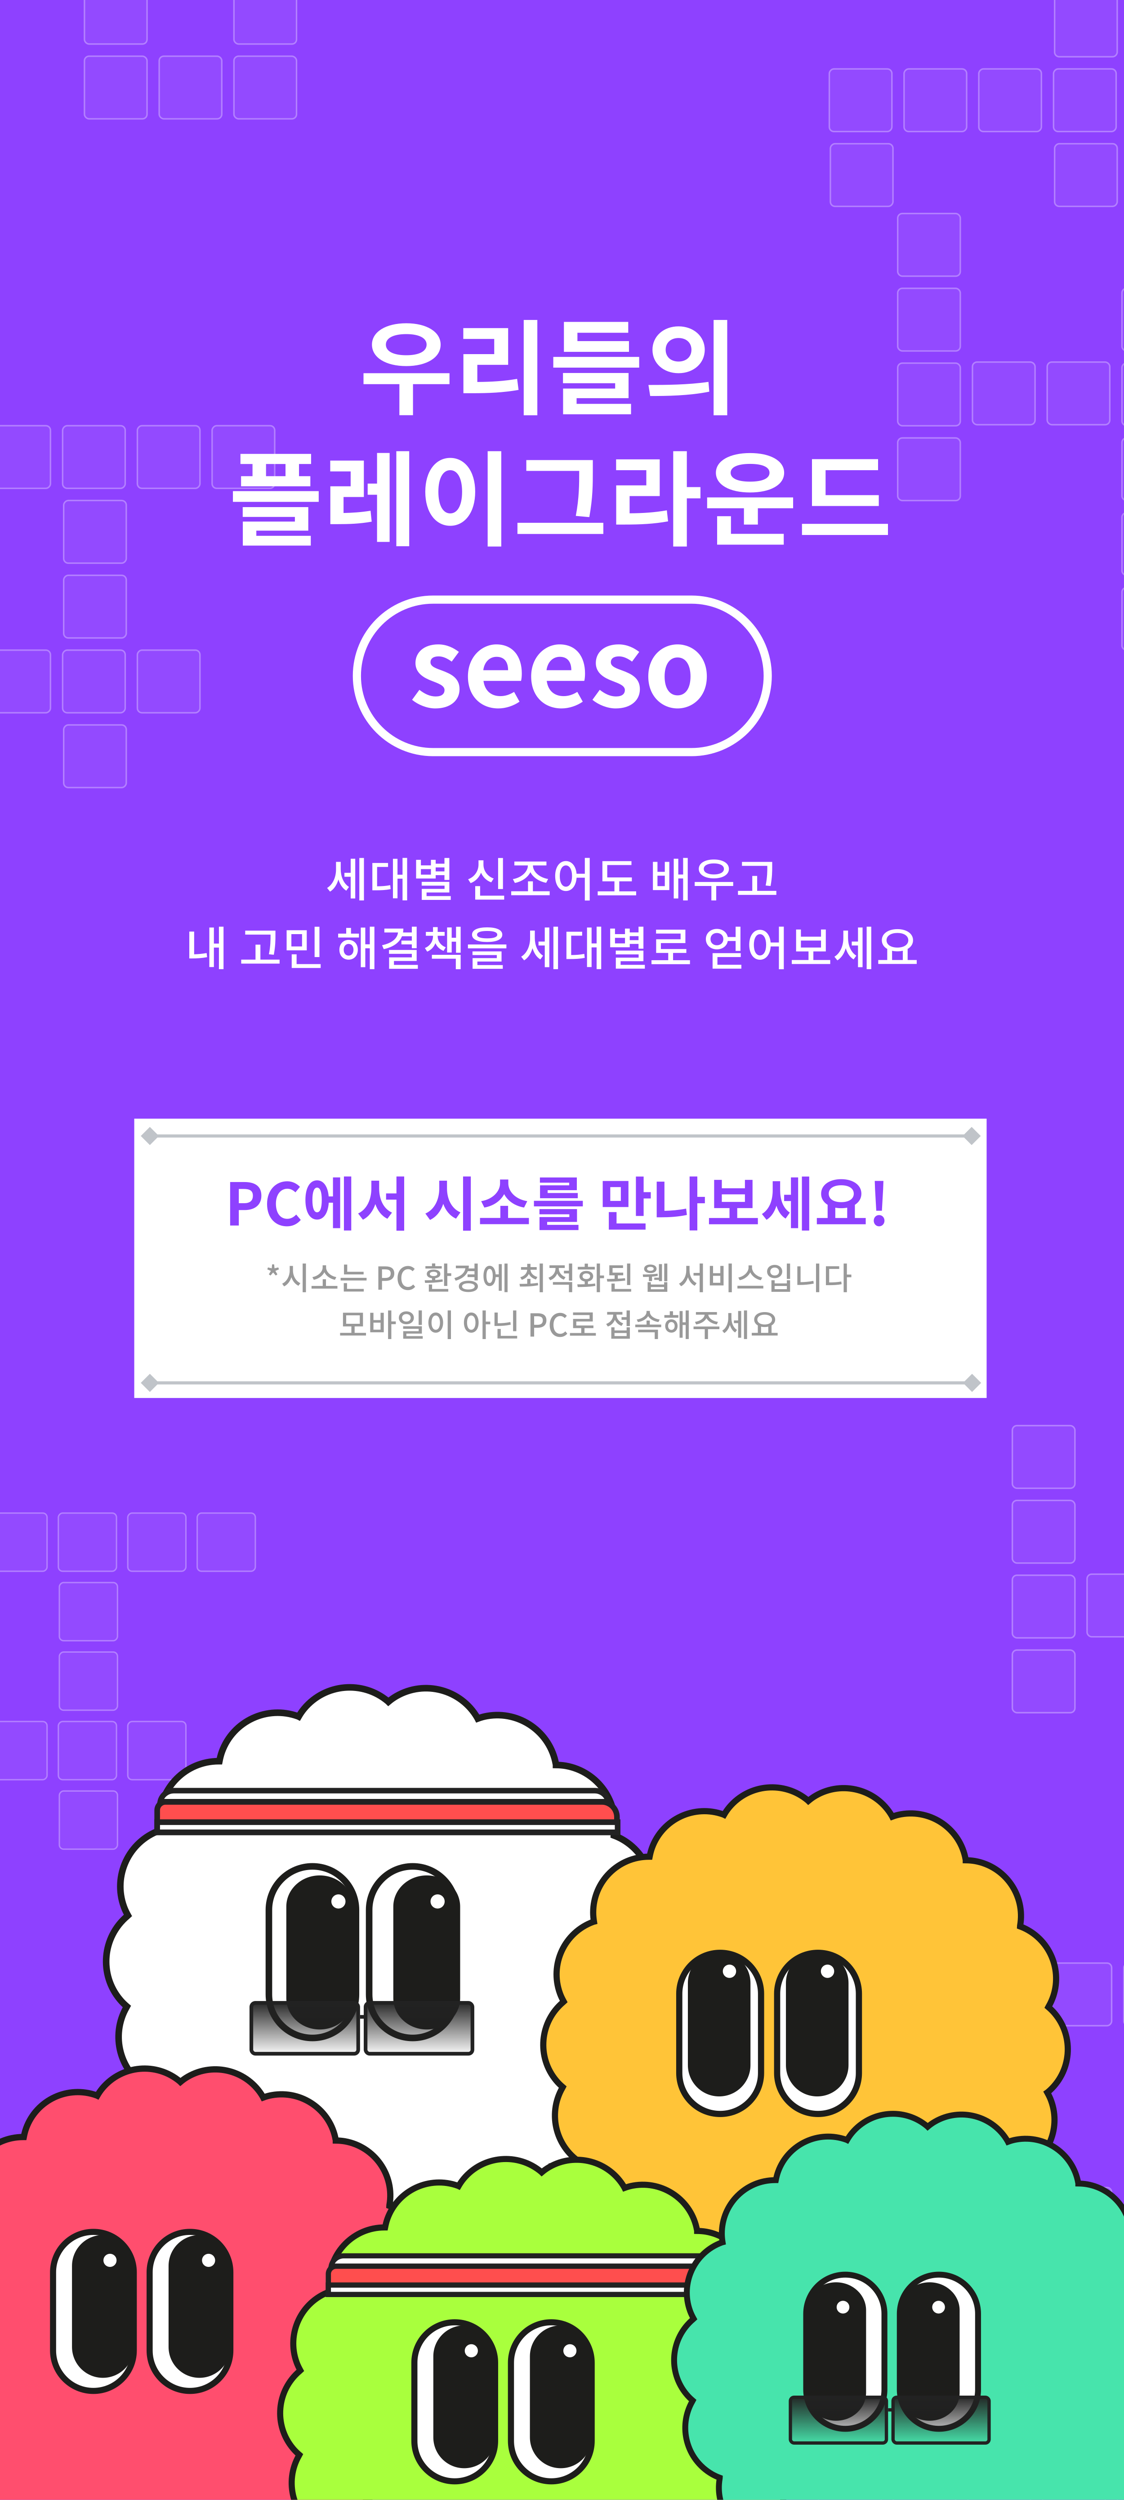 <svg width="360" height="800" viewBox="0 0 360 800" fill="none" xmlns="http://www.w3.org/2000/svg">
<rect x="0" y="0" width="360" height="800" fill="#333333" stroke="none"/>
<g clip-path="url(#clip0_1553_16196)">
<rect width="360" height="800" fill="white"/>
<rect x="-6" y="-2" width="371" height="816" fill="#8E41FF"/>
<rect x="168.829" y="655.064" width="18.657" height="18.657" rx="1.555" fill="white" fill-opacity="0.05"/>
<rect x="169.046" y="655.28" width="18.224" height="18.224" rx="1.338" stroke="white" stroke-opacity="0.3" stroke-width="0.433"/>
<rect x="147.064" y="655.064" width="18.657" height="18.657" rx="1.555" fill="white" fill-opacity="0.05"/>
<rect x="147.281" y="655.28" width="18.224" height="18.224" rx="1.338" stroke="white" stroke-opacity="0.3" stroke-width="0.433"/>
<rect x="125.297" y="655.064" width="18.657" height="18.657" rx="1.555" fill="white" fill-opacity="0.05"/>
<rect x="125.513" y="655.28" width="18.224" height="18.224" rx="1.338" stroke="white" stroke-opacity="0.3" stroke-width="0.433"/>
<rect x="103.531" y="655.064" width="18.657" height="18.657" rx="1.555" fill="white" fill-opacity="0.05"/>
<rect x="103.748" y="655.28" width="18.224" height="18.224" rx="1.338" stroke="white" stroke-opacity="0.3" stroke-width="0.433"/>
<rect x="125.608" y="633.298" width="18.657" height="18.657" rx="1.555" fill="white" fill-opacity="0.05"/>
<rect x="125.825" y="633.514" width="18.224" height="18.224" rx="1.338" stroke="white" stroke-opacity="0.3" stroke-width="0.433"/>
<rect x="125.608" y="611.532" width="18.657" height="18.657" rx="1.555" fill="white" fill-opacity="0.05"/>
<rect x="125.825" y="611.749" width="18.224" height="18.224" rx="1.338" stroke="white" stroke-opacity="0.3" stroke-width="0.433"/>
<rect x="147.064" y="589.766" width="18.657" height="18.657" rx="1.555" fill="white" fill-opacity="0.05"/>
<rect x="147.281" y="589.982" width="18.224" height="18.224" rx="1.338" stroke="white" stroke-opacity="0.3" stroke-width="0.433"/>
<rect x="125.297" y="589.766" width="18.657" height="18.657" rx="1.555" fill="white" fill-opacity="0.05"/>
<rect x="125.513" y="589.982" width="18.224" height="18.224" rx="1.338" stroke="white" stroke-opacity="0.3" stroke-width="0.433"/>
<rect x="103.531" y="589.766" width="18.657" height="18.657" rx="1.555" fill="white" fill-opacity="0.05"/>
<rect x="103.748" y="589.982" width="18.224" height="18.224" rx="1.338" stroke="white" stroke-opacity="0.3" stroke-width="0.433"/>
<rect x="81.766" y="589.766" width="18.657" height="18.657" rx="1.555" fill="white" fill-opacity="0.05"/>
<rect x="81.982" y="589.982" width="18.224" height="18.224" rx="1.338" stroke="white" stroke-opacity="0.3" stroke-width="0.433"/>
<rect x="60" y="589.766" width="18.657" height="18.657" rx="1.555" fill="white" fill-opacity="0.05"/>
<rect x="60.217" y="589.982" width="18.224" height="18.224" rx="1.338" stroke="white" stroke-opacity="0.3" stroke-width="0.433"/>
<rect x="125.608" y="568" width="18.657" height="18.657" rx="1.555" fill="white" fill-opacity="0.05"/>
<rect x="125.825" y="568.216" width="18.224" height="18.224" rx="1.338" stroke="white" stroke-opacity="0.3" stroke-width="0.433"/>
<rect x="60.31" y="568" width="18.657" height="18.657" rx="1.555" fill="white" fill-opacity="0.05"/>
<rect x="60.527" y="568.216" width="18.224" height="18.224" rx="1.338" stroke="white" stroke-opacity="0.3" stroke-width="0.433"/>
<rect width="20.52" height="20.52" rx="1.71" transform="matrix(2.32824e-08 -1 -1 -8.20657e-08 307.806 88.615)" fill="white" fill-opacity="0.05"/>
<rect x="-0.238" y="-0.238" width="20.044" height="20.044" rx="1.472" transform="matrix(2.32824e-08 -1 -1 -8.20657e-08 307.329 88.139)" stroke="white" stroke-opacity="0.3" stroke-width="0.476"/>
<rect width="20.52" height="20.52" rx="1.71" transform="matrix(2.32824e-08 -1 -1 -8.20657e-08 307.806 112.555)" fill="white" fill-opacity="0.05"/>
<rect x="-0.238" y="-0.238" width="20.044" height="20.044" rx="1.472" transform="matrix(2.32824e-08 -1 -1 -8.20657e-08 307.329 112.079)" stroke="white" stroke-opacity="0.3" stroke-width="0.476"/>
<rect width="20.52" height="20.52" rx="1.71" transform="matrix(2.32824e-08 -1 -1 -8.20657e-08 307.806 136.495)" fill="white" fill-opacity="0.05"/>
<rect x="-0.238" y="-0.238" width="20.044" height="20.044" rx="1.472" transform="matrix(2.32824e-08 -1 -1 -8.20657e-08 307.329 136.019)" stroke="white" stroke-opacity="0.3" stroke-width="0.476"/>
<rect width="20.52" height="20.52" rx="1.71" transform="matrix(2.32824e-08 -1 -1 -8.20657e-08 307.806 160.435)" fill="white" fill-opacity="0.05"/>
<rect x="-0.238" y="-0.238" width="20.044" height="20.044" rx="1.472" transform="matrix(2.32824e-08 -1 -1 -8.20657e-08 307.329 159.959)" stroke="white" stroke-opacity="0.3" stroke-width="0.476"/>
<rect width="20.52" height="20.52" rx="1.71" transform="matrix(2.32824e-08 -1 -1 -8.20657e-08 331.745 136.153)" fill="white" fill-opacity="0.05"/>
<rect x="-0.238" y="-0.238" width="20.044" height="20.044" rx="1.472" transform="matrix(2.32824e-08 -1 -1 -8.20657e-08 331.269 135.677)" stroke="white" stroke-opacity="0.3" stroke-width="0.476"/>
<rect width="20.52" height="20.52" rx="1.71" transform="matrix(2.32824e-08 -1 -1 -8.20657e-08 355.686 136.153)" fill="white" fill-opacity="0.05"/>
<rect x="-0.238" y="-0.238" width="20.044" height="20.044" rx="1.472" transform="matrix(2.32824e-08 -1 -1 -8.20657e-08 355.209 135.677)" stroke="white" stroke-opacity="0.3" stroke-width="0.476"/>
<rect width="20.52" height="20.52" rx="1.71" transform="matrix(2.32824e-08 -1 -1 -8.20657e-08 379.626 112.555)" fill="white" fill-opacity="0.05"/>
<rect x="-0.238" y="-0.238" width="20.044" height="20.044" rx="1.472" transform="matrix(2.32824e-08 -1 -1 -8.20657e-08 379.15 112.079)" stroke="white" stroke-opacity="0.3" stroke-width="0.476"/>
<rect width="20.52" height="20.52" rx="1.71" transform="matrix(2.32824e-08 -1 -1 -8.20657e-08 379.626 136.495)" fill="white" fill-opacity="0.05"/>
<rect x="-0.238" y="-0.238" width="20.044" height="20.044" rx="1.472" transform="matrix(2.32824e-08 -1 -1 -8.20657e-08 379.15 136.019)" stroke="white" stroke-opacity="0.3" stroke-width="0.476"/>
<rect width="20.52" height="20.52" rx="1.71" transform="matrix(2.32824e-08 -1 -1 -8.20657e-08 379.626 160.435)" fill="white" fill-opacity="0.05"/>
<rect x="-0.238" y="-0.238" width="20.044" height="20.044" rx="1.472" transform="matrix(2.32824e-08 -1 -1 -8.20657e-08 379.15 159.959)" stroke="white" stroke-opacity="0.3" stroke-width="0.476"/>
<rect width="20.52" height="20.52" rx="1.71" transform="matrix(2.32824e-08 -1 -1 -8.20657e-08 379.626 184.375)" fill="white" fill-opacity="0.05"/>
<rect x="-0.238" y="-0.238" width="20.044" height="20.044" rx="1.472" transform="matrix(2.32824e-08 -1 -1 -8.20657e-08 379.15 183.898)" stroke="white" stroke-opacity="0.3" stroke-width="0.476"/>
<rect width="20.52" height="20.52" rx="1.71" transform="matrix(2.32824e-08 -1 -1 -8.20657e-08 379.626 208.314)" fill="white" fill-opacity="0.05"/>
<rect x="-0.238" y="-0.238" width="20.044" height="20.044" rx="1.472" transform="matrix(2.32824e-08 -1 -1 -8.20657e-08 379.15 207.838)" stroke="white" stroke-opacity="0.3" stroke-width="0.476"/>
<rect width="20.52" height="20.52" rx="1.71" transform="matrix(1 6.69938e-08 1.25777e-07 -1 67.699 156.52)" fill="white" fill-opacity="0.05"/>
<rect x="0.238" y="-0.238" width="20.044" height="20.044" rx="1.472" transform="matrix(1 6.69938e-08 1.25777e-07 -1 67.699 156.044)" stroke="white" stroke-opacity="0.3" stroke-width="0.476"/>
<rect width="20.52" height="20.52" rx="1.71" transform="matrix(1 6.69938e-08 1.25777e-07 -1 43.761 156.52)" fill="white" fill-opacity="0.05"/>
<rect x="0.238" y="-0.238" width="20.044" height="20.044" rx="1.472" transform="matrix(1 6.69938e-08 1.25777e-07 -1 43.761 156.044)" stroke="white" stroke-opacity="0.3" stroke-width="0.476"/>
<rect width="20.52" height="20.52" rx="1.71" transform="matrix(1 6.69938e-08 1.25777e-07 -1 19.819 156.52)" fill="white" fill-opacity="0.05"/>
<rect x="0.238" y="-0.238" width="20.044" height="20.044" rx="1.472" transform="matrix(1 6.69938e-08 1.25777e-07 -1 19.819 156.044)" stroke="white" stroke-opacity="0.3" stroke-width="0.476"/>
<rect width="20.52" height="20.52" rx="1.71" transform="matrix(1 6.69938e-08 1.25777e-07 -1 -4.12 156.52)" fill="white" fill-opacity="0.05"/>
<rect x="0.238" y="-0.238" width="20.044" height="20.044" rx="1.472" transform="matrix(1 6.69938e-08 1.25777e-07 -1 -4.12 156.044)" stroke="white" stroke-opacity="0.3" stroke-width="0.476"/>
<rect width="20.52" height="20.52" rx="1.71" transform="matrix(1 6.69938e-08 1.25777e-07 -1 20.162 180.46)" fill="white" fill-opacity="0.05"/>
<rect x="0.238" y="-0.238" width="20.044" height="20.044" rx="1.472" transform="matrix(1 6.69938e-08 1.25777e-07 -1 20.162 179.984)" stroke="white" stroke-opacity="0.3" stroke-width="0.476"/>
<rect width="20.52" height="20.52" rx="1.71" transform="matrix(1 6.69938e-08 1.25777e-07 -1 20.162 204.399)" fill="white" fill-opacity="0.05"/>
<rect x="0.238" y="-0.238" width="20.044" height="20.044" rx="1.472" transform="matrix(1 6.69938e-08 1.25777e-07 -1 20.162 203.923)" stroke="white" stroke-opacity="0.3" stroke-width="0.476"/>
<rect width="20.52" height="20.52" rx="1.71" transform="matrix(1 6.69938e-08 1.25777e-07 -1 43.761 228.34)" fill="white" fill-opacity="0.05"/>
<rect x="0.238" y="-0.238" width="20.044" height="20.044" rx="1.472" transform="matrix(1 6.69938e-08 1.25777e-07 -1 43.761 227.864)" stroke="white" stroke-opacity="0.3" stroke-width="0.476"/>
<rect width="20.52" height="20.52" rx="1.71" transform="matrix(1 6.69938e-08 1.25777e-07 -1 19.819 228.34)" fill="white" fill-opacity="0.05"/>
<rect x="0.238" y="-0.238" width="20.044" height="20.044" rx="1.472" transform="matrix(1 6.69938e-08 1.25777e-07 -1 19.819 227.864)" stroke="white" stroke-opacity="0.3" stroke-width="0.476"/>
<rect width="20.52" height="20.52" rx="1.71" transform="matrix(1 6.69938e-08 1.25777e-07 -1 -4.12 228.34)" fill="white" fill-opacity="0.05"/>
<rect x="0.238" y="-0.238" width="20.044" height="20.044" rx="1.472" transform="matrix(1 6.69938e-08 1.25777e-07 -1 -4.12 227.864)" stroke="white" stroke-opacity="0.3" stroke-width="0.476"/>
<rect width="20.52" height="20.52" rx="1.71" transform="matrix(1 6.69938e-08 1.25777e-07 -1 20.162 252.28)" fill="white" fill-opacity="0.05"/>
<rect x="0.238" y="-0.238" width="20.044" height="20.044" rx="1.472" transform="matrix(1 6.69938e-08 1.25777e-07 -1 20.162 251.804)" stroke="white" stroke-opacity="0.3" stroke-width="0.476"/>
<path d="M130.13 106.919C134.092 106.919 136.635 108.107 136.635 110.287C136.635 112.499 134.092 113.688 130.13 113.688C126.135 113.688 123.592 112.499 123.592 110.287C123.592 108.107 126.135 106.919 130.13 106.919ZM130.13 117.155C136.602 117.155 141.126 114.48 141.126 110.287C141.126 106.159 136.602 103.451 130.13 103.451C123.625 103.451 119.134 106.159 119.134 110.287C119.134 114.48 123.625 117.155 130.13 117.155ZM143.966 119.433H116.426V122.934H127.918V132.873H132.276V122.934H143.966V119.433ZM152.879 116.759H162.752V105.003H148.388V108.471H158.294V113.325H148.421V125.839H151.162C156.676 125.839 161.134 125.641 166.087 124.783L165.625 121.25C161.332 121.976 157.502 122.207 152.879 122.24V116.759ZM167.738 102.395V132.906H172.097V102.395H167.738ZM201.449 109.164H184.939V106.489H201.218V103.022H180.613V112.598H201.449V109.164ZM184.675 127.424H201.317V119.367H180.316V122.636H197.025V124.353H180.349V132.576H202.11V129.241H184.675V127.424ZM177.212 114.216V117.65H204.718V114.216H177.212ZM217.33 104.442C212.575 104.442 208.976 107.579 208.976 111.938C208.976 116.329 212.575 119.433 217.33 119.433C222.085 119.433 225.717 116.329 225.717 111.938C225.717 107.579 222.085 104.442 217.33 104.442ZM217.33 108.173C219.674 108.173 221.457 109.56 221.457 111.938C221.457 114.315 219.674 115.702 217.33 115.702C214.985 115.702 213.202 114.315 213.202 111.938C213.202 109.56 214.985 108.173 217.33 108.173ZM228.557 102.395V132.906H232.916V102.395H228.557ZM208.249 126.731C213.499 126.731 220.632 126.665 227.17 125.344L226.906 122.207C220.5 123.165 213.037 123.198 207.688 123.198L208.249 126.731ZM91.443 152.386H85.202V148.489H91.443V152.386ZM80.876 152.386H77.211V155.622H99.401V152.386H95.769V148.489H99.632V145.253H77.013V148.489H80.876V152.386ZM82.098 169.821H98.74V162.292H77.739V165.429H94.448V166.915H77.772V174.609H99.533V171.472H82.098V169.821ZM74.602 157.174V160.608H102.076V157.174H74.602ZM110.031 159.056H116.536V147.4H105.771V150.867H112.309V155.622H105.804V167.74H107.951C111.748 167.74 115.116 167.641 119.046 166.948L118.682 163.448C115.611 163.943 112.904 164.108 110.031 164.174V159.056ZM120.763 154.763H117.758V158.329H120.763V173.42H124.791V144.956H120.763V154.763ZM126.938 144.395V174.807H131.065V144.395H126.938ZM156.191 144.395V174.906H160.55V144.395H156.191ZM144.205 146.541C139.615 146.541 136.214 150.702 136.214 157.372C136.214 164.075 139.615 168.269 144.205 168.269C148.795 168.269 152.196 164.075 152.196 157.372C152.196 150.702 148.795 146.541 144.205 146.541ZM144.205 150.471C146.45 150.471 148.002 152.881 148.002 157.372C148.002 161.896 146.45 164.306 144.205 164.306C141.959 164.306 140.407 161.896 140.407 157.372C140.407 152.881 141.959 150.471 144.205 150.471ZM185.511 150.834C185.511 154.961 185.511 159.287 184.421 165.099L188.747 165.495C189.87 159.254 189.87 155.093 189.87 150.834V147.235H168.571V150.702H185.511V150.834ZM165.732 167.311V170.877H193.238V167.311H165.732ZM201.656 158.759H211.298V147.003H197.33V150.471H207.005V155.325H197.363V167.872H199.938C205.222 167.872 209.415 167.674 213.972 166.849L213.576 163.316C209.614 164.009 206.014 164.24 201.656 164.273V158.759ZM224.341 155.886H219.982V144.395H215.623V174.906H219.982V159.485H224.341V155.886ZM240.221 148.456C244.085 148.456 246.462 149.414 246.462 151.296C246.462 153.178 244.085 154.136 240.221 154.136C236.424 154.136 234.013 153.178 234.013 151.296C234.013 149.414 236.424 148.456 240.221 148.456ZM240.221 157.603C246.792 157.603 251.151 155.159 251.151 151.296C251.151 147.466 246.792 144.989 240.221 144.989C233.683 144.989 229.291 147.466 229.291 151.296C229.291 155.159 233.683 157.603 240.221 157.603ZM234.112 165.198H229.688V174.311H251.019V170.844H234.112V165.198ZM226.485 159.188V162.655H238.273V167.872H242.731V162.655H254.024V159.188H226.485ZM281.461 158.462H264.423V150.471H281.23V146.937H260.064V161.929H281.461V158.462ZM256.861 167.641V171.208H284.4V167.641H256.861Z" fill="white"/>
<path d="M139.41 226.718C144.499 226.718 147.183 223.964 147.183 220.548C147.183 216.923 144.325 215.633 141.745 214.657C139.689 213.891 137.876 213.368 137.876 211.939C137.876 210.823 138.713 210.056 140.49 210.056C141.919 210.056 143.279 210.719 144.673 211.73L146.974 208.627C145.37 207.407 143.174 206.222 140.351 206.222C135.889 206.222 133.066 208.697 133.066 212.183C133.066 215.459 135.82 216.958 138.294 217.899C140.351 218.701 142.373 219.363 142.373 220.827C142.373 222.047 141.501 222.884 139.549 222.884C137.737 222.884 136.064 222.117 134.321 220.757L131.985 223.964C133.937 225.567 136.796 226.718 139.41 226.718ZM159.596 226.718C162.001 226.718 164.475 225.881 166.393 224.557L164.65 221.42C163.256 222.291 161.861 222.779 160.258 222.779C157.365 222.779 155.273 221.106 154.855 217.899H166.881C167.02 217.446 167.125 216.505 167.125 215.529C167.125 210.161 164.336 206.222 158.968 206.222C154.332 206.222 149.871 210.161 149.871 216.47C149.871 222.918 154.123 226.718 159.596 226.718ZM154.785 214.483C155.169 211.66 156.981 210.196 159.038 210.196C161.548 210.196 162.733 211.869 162.733 214.483H154.785ZM179.849 226.718C182.254 226.718 184.729 225.881 186.646 224.557L184.903 221.42C183.509 222.291 182.115 222.779 180.511 222.779C177.618 222.779 175.527 221.106 175.109 217.899H187.134C187.273 217.446 187.378 216.505 187.378 215.529C187.378 210.161 184.589 206.222 179.222 206.222C174.586 206.222 170.124 210.161 170.124 216.47C170.124 222.918 174.377 226.718 179.849 226.718ZM175.039 214.483C175.422 211.66 177.235 210.196 179.291 210.196C181.801 210.196 182.986 211.869 182.986 214.483H175.039ZM197.174 226.718C202.263 226.718 204.947 223.964 204.947 220.548C204.947 216.923 202.089 215.633 199.51 214.657C197.453 213.891 195.641 213.368 195.641 211.939C195.641 210.823 196.477 210.056 198.255 210.056C199.684 210.056 201.043 210.719 202.438 211.73L204.738 208.627C203.135 207.407 200.939 206.222 198.116 206.222C193.654 206.222 190.831 208.697 190.831 212.183C190.831 215.459 193.584 216.958 196.059 217.899C198.116 218.701 200.137 219.363 200.137 220.827C200.137 222.047 199.266 222.884 197.314 222.884C195.501 222.884 193.828 222.117 192.085 220.757L189.75 223.964C191.702 225.567 194.56 226.718 197.174 226.718ZM217.012 226.718C221.892 226.718 226.388 222.953 226.388 216.47C226.388 209.987 221.892 206.222 217.012 206.222C212.132 206.222 207.635 209.987 207.635 216.47C207.635 222.953 212.132 226.718 217.012 226.718ZM217.012 222.535C214.363 222.535 212.864 220.165 212.864 216.47C212.864 212.81 214.363 210.405 217.012 210.405C219.661 210.405 221.16 212.81 221.16 216.47C221.16 220.165 219.661 222.535 217.012 222.535Z" fill="white"/>
<path d="M114.307 216.294C114.307 202.818 125.231 191.894 138.706 191.894H221.49C234.965 191.894 245.889 202.818 245.889 216.294C245.889 229.769 234.965 240.693 221.49 240.693H180.098H138.706C125.231 240.693 114.307 229.769 114.307 216.294Z" stroke="white" stroke-width="2.614"/>
<rect width="20.52" height="20.52" rx="1.71" transform="matrix(1 6.69938e-08 1.25777e-07 -1 337.543 18.399)" fill="white" fill-opacity="0.05"/>
<rect x="0.238" y="-0.238" width="20.044" height="20.044" rx="1.472" transform="matrix(1 6.69938e-08 1.25777e-07 -1 337.543 17.923)" stroke="white" stroke-opacity="0.3" stroke-width="0.476"/>
<rect width="20.52" height="20.52" rx="1.71" transform="matrix(1 6.69938e-08 1.25777e-07 -1 337.201 42.34)" fill="white" fill-opacity="0.05"/>
<rect x="0.238" y="-0.238" width="20.044" height="20.044" rx="1.472" transform="matrix(1 6.69938e-08 1.25777e-07 -1 337.201 41.864)" stroke="white" stroke-opacity="0.3" stroke-width="0.476"/>
<rect width="20.52" height="20.52" rx="1.71" transform="matrix(1 6.69938e-08 1.25777e-07 -1 313.261 42.34)" fill="white" fill-opacity="0.05"/>
<rect x="0.238" y="-0.238" width="20.044" height="20.044" rx="1.472" transform="matrix(1 6.69938e-08 1.25777e-07 -1 313.261 41.864)" stroke="white" stroke-opacity="0.3" stroke-width="0.476"/>
<rect width="20.52" height="20.52" rx="1.71" transform="matrix(1 6.69938e-08 1.25777e-07 -1 289.321 42.34)" fill="white" fill-opacity="0.05"/>
<rect x="0.238" y="-0.238" width="20.044" height="20.044" rx="1.472" transform="matrix(1 6.69938e-08 1.25777e-07 -1 289.321 41.864)" stroke="white" stroke-opacity="0.3" stroke-width="0.476"/>
<rect width="20.52" height="20.52" rx="1.71" transform="matrix(1 6.69938e-08 1.25777e-07 -1 265.381 42.34)" fill="white" fill-opacity="0.05"/>
<rect x="0.238" y="-0.238" width="20.044" height="20.044" rx="1.472" transform="matrix(1 6.69938e-08 1.25777e-07 -1 265.381 41.864)" stroke="white" stroke-opacity="0.3" stroke-width="0.476"/>
<rect width="20.52" height="20.52" rx="1.71" transform="matrix(1 6.69938e-08 1.25777e-07 -1 337.543 66.28)" fill="white" fill-opacity="0.05"/>
<rect x="0.238" y="-0.238" width="20.044" height="20.044" rx="1.472" transform="matrix(1 6.69938e-08 1.25777e-07 -1 337.543 65.804)" stroke="white" stroke-opacity="0.3" stroke-width="0.476"/>
<rect width="20.52" height="20.52" rx="1.71" transform="matrix(1 6.69938e-08 1.25777e-07 -1 265.724 66.28)" fill="white" fill-opacity="0.05"/>
<rect x="0.238" y="-0.238" width="20.044" height="20.044" rx="1.472" transform="matrix(1 6.69938e-08 1.25777e-07 -1 265.724 65.804)" stroke="white" stroke-opacity="0.3" stroke-width="0.476"/>
<rect width="20.52" height="20.52" rx="1.71" transform="matrix(2.32824e-08 -1 -1 -8.20657e-08 282.425 766.615)" fill="white" fill-opacity="0.05"/>
<rect x="-0.238" y="-0.238" width="20.044" height="20.044" rx="1.472" transform="matrix(2.32824e-08 -1 -1 -8.20657e-08 281.949 766.139)" stroke="white" stroke-opacity="0.3" stroke-width="0.476"/>
<rect width="20.52" height="20.52" rx="1.71" transform="matrix(2.32824e-08 -1 -1 -8.20657e-08 282.425 790.555)" fill="white" fill-opacity="0.05"/>
<rect x="-0.238" y="-0.238" width="20.044" height="20.044" rx="1.472" transform="matrix(2.32824e-08 -1 -1 -8.20657e-08 281.949 790.079)" stroke="white" stroke-opacity="0.3" stroke-width="0.476"/>
<rect width="20.52" height="20.52" rx="1.71" transform="matrix(2.32824e-08 -1 -1 -8.20657e-08 282.425 814.495)" fill="white" fill-opacity="0.05"/>
<rect x="-0.238" y="-0.238" width="20.044" height="20.044" rx="1.472" transform="matrix(2.32824e-08 -1 -1 -8.20657e-08 281.949 814.019)" stroke="white" stroke-opacity="0.3" stroke-width="0.476"/>
<rect width="20.52" height="20.52" rx="1.71" transform="matrix(2.32824e-08 -1 -1 -8.20657e-08 306.364 814.153)" fill="white" fill-opacity="0.05"/>
<rect x="-0.238" y="-0.238" width="20.044" height="20.044" rx="1.472" transform="matrix(2.32824e-08 -1 -1 -8.20657e-08 305.888 813.677)" stroke="white" stroke-opacity="0.3" stroke-width="0.476"/>
<rect width="20.52" height="20.52" rx="1.71" transform="matrix(2.32824e-08 -1 -1 -8.20657e-08 330.305 814.153)" fill="white" fill-opacity="0.05"/>
<rect x="-0.238" y="-0.238" width="20.044" height="20.044" rx="1.472" transform="matrix(2.32824e-08 -1 -1 -8.20657e-08 329.828 813.677)" stroke="white" stroke-opacity="0.3" stroke-width="0.476"/>
<rect width="20.52" height="20.52" rx="1.71" transform="matrix(2.32824e-08 -1 -1 -8.20657e-08 354.245 790.555)" fill="white" fill-opacity="0.05"/>
<rect x="-0.238" y="-0.238" width="20.044" height="20.044" rx="1.472" transform="matrix(2.32824e-08 -1 -1 -8.20657e-08 353.769 790.079)" stroke="white" stroke-opacity="0.3" stroke-width="0.476"/>
<rect width="20.52" height="20.52" rx="1.71" transform="matrix(2.32824e-08 -1 -1 -8.20657e-08 354.245 814.495)" fill="white" fill-opacity="0.05"/>
<rect x="-0.238" y="-0.238" width="20.044" height="20.044" rx="1.472" transform="matrix(2.32824e-08 -1 -1 -8.20657e-08 353.769 814.019)" stroke="white" stroke-opacity="0.3" stroke-width="0.476"/>
<rect width="20.52" height="20.52" rx="1.71" transform="matrix(2.32824e-08 -1 -1 -8.20657e-08 378.185 814.153)" fill="white" fill-opacity="0.05"/>
<rect x="-0.238" y="-0.238" width="20.044" height="20.044" rx="1.472" transform="matrix(2.32824e-08 -1 -1 -8.20657e-08 377.708 813.677)" stroke="white" stroke-opacity="0.3" stroke-width="0.476"/>
<rect width="20.52" height="20.52" rx="1.71" transform="matrix(1 6.69938e-08 1.25777e-07 -1 359.7 648.52)" fill="white" fill-opacity="0.05"/>
<rect x="0.238" y="-0.238" width="20.044" height="20.044" rx="1.472" transform="matrix(1 6.69938e-08 1.25777e-07 -1 359.7 648.044)" stroke="white" stroke-opacity="0.3" stroke-width="0.476"/>
<rect width="20.52" height="20.52" rx="1.71" transform="matrix(1 6.69938e-08 1.25777e-07 -1 335.761 648.52)" fill="white" fill-opacity="0.05"/>
<rect x="0.238" y="-0.238" width="20.044" height="20.044" rx="1.472" transform="matrix(1 6.69938e-08 1.25777e-07 -1 335.761 648.044)" stroke="white" stroke-opacity="0.3" stroke-width="0.476"/>
<rect width="20.52" height="20.52" rx="1.71" transform="matrix(1 6.69938e-08 1.25777e-07 -1 311.82 648.52)" fill="white" fill-opacity="0.05"/>
<rect x="0.238" y="-0.238" width="20.044" height="20.044" rx="1.472" transform="matrix(1 6.69938e-08 1.25777e-07 -1 311.82 648.044)" stroke="white" stroke-opacity="0.3" stroke-width="0.476"/>
<rect width="20.52" height="20.52" rx="1.71" transform="matrix(1 6.69938e-08 1.25777e-07 -1 287.88 648.52)" fill="white" fill-opacity="0.05"/>
<rect x="0.238" y="-0.238" width="20.044" height="20.044" rx="1.472" transform="matrix(1 6.69938e-08 1.25777e-07 -1 287.88 648.044)" stroke="white" stroke-opacity="0.3" stroke-width="0.476"/>
<rect width="20.52" height="20.52" rx="1.71" transform="matrix(1 6.69938e-08 1.25777e-07 -1 312.162 672.46)" fill="white" fill-opacity="0.05"/>
<rect x="0.238" y="-0.238" width="20.044" height="20.044" rx="1.472" transform="matrix(1 6.69938e-08 1.25777e-07 -1 312.162 671.984)" stroke="white" stroke-opacity="0.3" stroke-width="0.476"/>
<rect width="20.52" height="20.52" rx="1.71" transform="matrix(1 6.69938e-08 1.25777e-07 -1 312.162 696.399)" fill="white" fill-opacity="0.05"/>
<rect x="0.238" y="-0.238" width="20.044" height="20.044" rx="1.472" transform="matrix(1 6.69938e-08 1.25777e-07 -1 312.162 695.923)" stroke="white" stroke-opacity="0.3" stroke-width="0.476"/>
<rect width="20.52" height="20.52" rx="1.71" transform="matrix(1 6.69938e-08 1.25777e-07 -1 335.761 720.34)" fill="white" fill-opacity="0.05"/>
<rect x="0.238" y="-0.238" width="20.044" height="20.044" rx="1.472" transform="matrix(1 6.69938e-08 1.25777e-07 -1 335.761 719.864)" stroke="white" stroke-opacity="0.3" stroke-width="0.476"/>
<rect width="20.52" height="20.52" rx="1.71" transform="matrix(1 6.69938e-08 1.25777e-07 -1 311.82 720.34)" fill="white" fill-opacity="0.05"/>
<rect x="0.238" y="-0.238" width="20.044" height="20.044" rx="1.472" transform="matrix(1 6.69938e-08 1.25777e-07 -1 311.82 719.864)" stroke="white" stroke-opacity="0.3" stroke-width="0.476"/>
<rect width="20.52" height="20.52" rx="1.71" transform="matrix(1 6.69938e-08 1.25777e-07 -1 287.88 720.34)" fill="white" fill-opacity="0.05"/>
<rect x="0.238" y="-0.238" width="20.044" height="20.044" rx="1.472" transform="matrix(1 6.69938e-08 1.25777e-07 -1 287.88 719.864)" stroke="white" stroke-opacity="0.3" stroke-width="0.476"/>
<rect width="20.52" height="20.52" rx="1.71" transform="matrix(1 6.69938e-08 1.25777e-07 -1 263.94 720.34)" fill="white" fill-opacity="0.05"/>
<rect x="0.238" y="-0.238" width="20.044" height="20.044" rx="1.472" transform="matrix(1 6.69938e-08 1.25777e-07 -1 263.94 719.864)" stroke="white" stroke-opacity="0.3" stroke-width="0.476"/>
<rect width="20.52" height="20.52" rx="1.71" transform="matrix(1 6.69938e-08 1.25777e-07 -1 240 720.34)" fill="white" fill-opacity="0.05"/>
<rect x="0.238" y="-0.238" width="20.044" height="20.044" rx="1.472" transform="matrix(1 6.69938e-08 1.25777e-07 -1 240 719.864)" stroke="white" stroke-opacity="0.3" stroke-width="0.476"/>
<rect width="20.52" height="20.52" rx="1.71" transform="matrix(1 6.69938e-08 1.25777e-07 -1 312.162 744.28)" fill="white" fill-opacity="0.05"/>
<rect x="0.238" y="-0.238" width="20.044" height="20.044" rx="1.472" transform="matrix(1 6.69938e-08 1.25777e-07 -1 312.162 743.803)" stroke="white" stroke-opacity="0.3" stroke-width="0.476"/>
<rect width="20.52" height="20.52" rx="1.71" transform="matrix(1 6.69938e-08 1.25777e-07 -1 240.343 744.28)" fill="white" fill-opacity="0.05"/>
<rect x="0.238" y="-0.238" width="20.044" height="20.044" rx="1.472" transform="matrix(1 6.69938e-08 1.25777e-07 -1 240.343 743.803)" stroke="white" stroke-opacity="0.3" stroke-width="0.476"/>
<rect width="20.52" height="20.52" rx="1.71" transform="matrix(-1.10705e-07 1 1 1.69488e-07 74.691 17.749)" fill="white" fill-opacity="0.05"/>
<rect x="0.238" y="0.238" width="20.044" height="20.044" rx="1.472" transform="matrix(-1.10705e-07 1 1 1.69488e-07 74.691 17.749)" stroke="white" stroke-opacity="0.3" stroke-width="0.476"/>
<rect width="20.52" height="20.52" rx="1.71" transform="matrix(-1.10705e-07 1 1 1.69488e-07 74.691 -6.19)" fill="white" fill-opacity="0.05"/>
<rect x="0.238" y="0.238" width="20.044" height="20.044" rx="1.472" transform="matrix(-1.10705e-07 1 1 1.69488e-07 74.691 -6.19)" stroke="white" stroke-opacity="0.3" stroke-width="0.476"/>
<rect width="20.52" height="20.52" rx="1.71" transform="matrix(-1.10705e-07 1 1 1.69488e-07 50.751 17.749)" fill="white" fill-opacity="0.05"/>
<rect x="0.238" y="0.238" width="20.044" height="20.044" rx="1.472" transform="matrix(-1.10705e-07 1 1 1.69488e-07 50.751 17.749)" stroke="white" stroke-opacity="0.3" stroke-width="0.476"/>
<rect width="20.52" height="20.52" rx="1.71" transform="matrix(-1.10705e-07 1 1 1.69488e-07 26.811 17.749)" fill="white" fill-opacity="0.05"/>
<rect x="0.238" y="0.238" width="20.044" height="20.044" rx="1.472" transform="matrix(-1.10705e-07 1 1 1.69488e-07 26.811 17.749)" stroke="white" stroke-opacity="0.3" stroke-width="0.476"/>
<rect width="20.52" height="20.52" rx="1.71" transform="matrix(-1.10705e-07 1 1 1.69488e-07 26.811 -6.19)" fill="white" fill-opacity="0.05"/>
<rect x="0.238" y="0.238" width="20.044" height="20.044" rx="1.472" transform="matrix(-1.10705e-07 1 1 1.69488e-07 26.811 -6.19)" stroke="white" stroke-opacity="0.3" stroke-width="0.476"/>
<path d="M109.129 275.814H107.624V278.268C107.624 280.587 106.69 283.026 104.763 284.17L105.712 285.344C107.022 284.546 107.91 283.116 108.392 281.445C108.858 282.965 109.671 284.29 110.906 285.043L111.779 283.839C109.957 282.694 109.129 280.391 109.129 278.193V275.814ZM112.321 279.322H110.319V280.587H112.321V287.527H113.781V274.821H112.321V279.322ZM115.091 274.565V288.159H116.566V274.565H115.091ZM120.78 277.44H124.288V276.176H119.26V284.922H120.163C122.075 284.922 123.475 284.862 125.116 284.546L124.981 283.266C123.581 283.552 122.346 283.628 120.78 283.643V277.44ZM128.925 274.55V279.924H127.314V274.836H125.854V287.482H127.314V281.189H128.925V288.144H130.4V274.55H128.925ZM142.353 277.591V278.87H139.537V277.591H142.353ZM138.017 279.909H134.81V278.133H138.017V279.909ZM139.537 280.075H142.353V281.61H143.918V274.565H142.353V276.401H139.537V275.167H138.017V276.943H134.81V275.167H133.275V281.144H139.537V280.075ZM136.617 286.774V285.615H143.918V282.213H135.066V283.432H142.383V284.471H135.081V287.994H144.37V286.774H136.617ZM161.089 274.58H159.538V284.516H161.089V274.58ZM158.123 281.144C156.03 280.421 154.841 278.599 154.841 276.672V275.318H153.26V276.672C153.26 278.66 152.071 280.602 149.933 281.385L150.731 282.634C152.327 282.032 153.456 280.797 154.073 279.277C154.66 280.692 155.774 281.806 157.325 282.378L158.123 281.144ZM153.772 286.639V283.583H152.206V287.903H161.48V286.639H153.772ZM164.911 282.574C167.109 282.152 169.006 280.858 169.88 279.111C170.768 280.843 172.68 282.107 174.923 282.529L175.555 281.294C172.86 280.873 170.692 279.036 170.692 276.989V276.959H175.013V275.709H164.746V276.959H169.067V276.989C169.067 279.036 166.914 280.918 164.264 281.339L164.911 282.574ZM170.677 285.224V282.047H169.112V285.224H163.737V286.488H176.052V285.224H170.677ZM181.245 283.763C180.085 283.763 179.288 282.499 179.288 280.346C179.288 278.238 180.085 276.959 181.245 276.959C182.419 276.959 183.217 278.238 183.217 280.346C183.217 282.499 182.419 283.763 181.245 283.763ZM187.312 274.55V279.623H184.662C184.451 277.124 183.066 275.558 181.245 275.558C179.242 275.558 177.812 277.425 177.812 280.346C177.812 283.297 179.242 285.148 181.245 285.148C183.111 285.148 184.496 283.522 184.677 280.888H187.312V288.189H188.877V274.55H187.312ZM198.346 285.254V282.047H202.365V280.797H194.492V276.838H202.245V275.589H192.941V282.047H196.795V285.254H191.436V286.533H203.75V285.254H198.346ZM212.927 283.583H210.578V280.24H212.927V283.583ZM212.927 279.006H210.578V275.814H209.118V284.847H214.372V275.814H212.927V279.006ZM218.798 274.55V279.864H217.247V274.821H215.787V287.527H217.247V281.129H218.798V288.159H220.273V274.565L218.798 274.55ZM228.643 276.311C230.585 276.311 231.864 276.974 231.864 278.073C231.864 279.187 230.585 279.849 228.643 279.849C226.685 279.849 225.406 279.187 225.406 278.073C225.406 276.974 226.685 276.311 228.643 276.311ZM228.643 281.099C231.503 281.099 233.46 279.924 233.46 278.073C233.46 276.236 231.503 275.062 228.643 275.062C225.767 275.062 223.81 276.236 223.81 278.073C223.81 279.924 225.767 281.099 228.643 281.099ZM234.83 282.258H222.5V283.537H227.845V288.159H229.395V283.537H234.83V282.258ZM245.759 277.169C245.759 278.795 245.759 280.722 245.232 283.387L246.797 283.552C247.324 280.737 247.324 278.855 247.324 277.169V275.829H237.644V277.094H245.759V277.169ZM242.507 285.103V280.316H240.941V285.103H236.364V286.383H248.649V285.103H242.507ZM62.183 298.13H60.632V306.727H61.536C62.951 306.727 64.516 306.651 66.338 306.32L66.172 304.995C64.697 305.266 63.387 305.372 62.183 305.402V298.13ZM70.117 296.565V301.969H68.506V296.836H67.046V309.482H68.506V303.249H70.117V310.159H71.592V296.565H70.117ZM86.655 299.169C86.655 300.795 86.655 302.722 86.128 305.387L87.694 305.552C88.221 302.737 88.221 300.855 88.221 299.169V297.829H78.54V299.094H86.655V299.169ZM83.403 307.103V302.316H81.837V307.103H77.261V308.383H89.545V307.103H83.403ZM102.311 296.58H100.76V306.29H102.311V296.58ZM96.74 302.888H93.323V298.943H96.74V302.888ZM98.246 297.694H91.802V304.137H98.246V297.694ZM94.994 308.533V305.402H93.428V309.783H102.702V308.533H94.994ZM111.653 305.823C110.734 305.823 110.087 305.086 110.087 303.957C110.087 302.828 110.734 302.075 111.653 302.075C112.571 302.075 113.218 302.828 113.218 303.957C113.218 305.086 112.571 305.823 111.653 305.823ZM111.653 300.795C109.936 300.795 108.702 302.075 108.702 303.957C108.702 305.823 109.936 307.118 111.653 307.118C113.369 307.118 114.603 305.823 114.603 303.957C114.603 302.075 113.369 300.795 111.653 300.795ZM112.42 296.956H110.885V298.778H108.31V300.027H114.965V298.778H112.42V296.956ZM118.442 296.565V302.195H116.997V296.851H115.552V309.527H116.997V303.475H118.442V310.159H119.918V296.565H118.442ZM131.9 299.621V301.021H128.573V302.225H131.9V303.46H133.451V296.565H131.9V298.417H129.085C129.16 298.025 129.19 297.604 129.19 297.167H123.108V298.417H127.474C127.263 300.313 125.592 301.804 122.37 302.496L122.912 303.761C125.908 303.083 127.911 301.698 128.754 299.621H131.9ZM126.179 308.789V307.54H133.451V304.017H124.598V305.251H131.9V306.38H124.629V310.039H133.827V308.789H126.179ZM142.768 303.144C141.067 302.526 140.179 301.096 140.179 299.576V299.47H142.407V298.236H140.179V296.7H138.689V298.236H136.4V299.47H138.689V299.576C138.689 301.172 137.815 302.707 136.084 303.385L136.822 304.544C138.116 304.017 138.99 303.038 139.456 301.834C139.953 302.948 140.811 303.821 142.061 304.303L142.768 303.144ZM138.327 306.817H145.99V310.174H147.541V305.568H138.327V306.817ZM146.065 296.58V300.103H144.665V296.806H143.205V304.83H144.665V301.367H146.065V304.905H147.541V296.58H146.065ZM156.03 297.935C158.138 297.935 159.267 298.341 159.267 299.124C159.267 299.892 158.138 300.298 156.03 300.298C153.923 300.298 152.794 299.892 152.794 299.124C152.794 298.341 153.923 297.935 156.03 297.935ZM156.03 301.458C159.071 301.458 160.878 300.63 160.878 299.124C160.878 297.604 159.071 296.776 156.03 296.776C152.974 296.776 151.183 297.604 151.183 299.124C151.183 300.63 152.974 301.458 156.03 301.458ZM152.899 307.72H160.637V304.469H151.333V305.643H159.117V306.621H151.363V310.039H161.029V308.849H152.899V307.72ZM149.873 302.255V303.49H162.188V302.255H149.873ZM171.289 297.814H169.783V300.268C169.783 302.587 168.85 305.026 166.923 306.17L167.871 307.344C169.181 306.546 170.069 305.116 170.551 303.445C171.018 304.965 171.831 306.29 173.065 307.043L173.938 305.839C172.117 304.694 171.289 302.391 171.289 300.193V297.814ZM174.48 301.322H172.478V302.587H174.48V309.527H175.941V296.821H174.48V301.322ZM177.25 296.565V310.159H178.726V296.565H177.25ZM182.94 299.44H186.448V298.176H181.419V306.922H182.323C184.235 306.922 185.635 306.862 187.276 306.546L187.14 305.266C185.74 305.552 184.506 305.628 182.94 305.643V299.44ZM191.085 296.55V301.924H189.474V296.836H188.013V309.482H189.474V303.189H191.085V310.144H192.56V296.55H191.085ZM204.512 299.591V300.87H201.697V299.591H204.512ZM200.176 301.909H196.97V300.133H200.176V301.909ZM201.697 302.075H204.512V303.61H206.078V296.565H204.512V298.401H201.697V297.167H200.176V298.943H196.97V297.167H195.434V303.144H201.697V302.075ZM198.776 308.774V307.615H206.078V304.213H197.226V305.432H204.542V306.471H197.241V309.994H206.53V308.774H198.776ZM215.576 307.284V304.965H219.822V303.716H211.677V301.819H219.521V297.513H210.126V298.763H217.985V300.584H210.157V304.965H214.026V307.284H208.666V308.563H220.981V307.284H215.576ZM227.568 300.539C227.568 299.365 228.426 298.582 229.615 298.582C230.79 298.582 231.678 299.365 231.678 300.539C231.678 301.729 230.79 302.511 229.615 302.511C228.426 302.511 227.568 301.729 227.568 300.539ZM235.607 301.141V304.318H237.158V296.565H235.607V299.877H233.093C232.777 298.326 231.392 297.272 229.615 297.272C227.598 297.272 226.077 298.627 226.077 300.539C226.077 302.466 227.598 303.821 229.615 303.821C231.422 303.821 232.822 302.737 233.093 301.141H235.607ZM229.781 308.744V306.275H237.248V305.026H228.23V309.994H237.444V308.744H229.781ZM243.404 305.763C242.245 305.763 241.447 304.499 241.447 302.346C241.447 300.238 242.245 298.959 243.404 298.959C244.578 298.959 245.376 300.238 245.376 302.346C245.376 304.499 244.578 305.763 243.404 305.763ZM249.471 296.55V301.623H246.822C246.611 299.124 245.226 297.558 243.404 297.558C241.402 297.558 239.972 299.425 239.972 302.346C239.972 305.297 241.402 307.148 243.404 307.148C245.271 307.148 246.656 305.522 246.837 302.888H249.471V310.189H251.037V296.55H249.471ZM256.516 301.006H262.959V303.234H256.516V301.006ZM260.505 307.224V304.484H264.495V297.468H262.959V299.756H256.516V297.468H254.98V304.484H258.955V307.224H253.595V308.503H265.91V307.224H260.505ZM271.614 297.814H270.109V300.268C270.109 302.587 269.176 305.026 267.249 306.17L268.197 307.344C269.507 306.546 270.395 305.116 270.877 303.445C271.343 304.965 272.156 306.29 273.391 307.043L274.264 305.839C272.442 304.694 271.614 302.391 271.614 300.193V297.814ZM274.806 301.322H272.804V302.587H274.806V309.527H276.266V296.821H274.806V301.322ZM277.576 296.565V310.159H279.051V296.565H277.576ZM285.719 304.273C286.246 304.393 286.834 304.453 287.436 304.453C288.038 304.453 288.625 304.393 289.152 304.258V307.224H285.719V304.273ZM287.436 298.567C289.483 298.567 290.913 299.47 290.913 300.901C290.913 302.346 289.483 303.249 287.436 303.249C285.373 303.249 283.943 302.346 283.943 300.901C283.943 299.47 285.373 298.567 287.436 298.567ZM290.703 307.224V303.686C291.787 303.068 292.434 302.105 292.434 300.901C292.434 298.733 290.326 297.348 287.436 297.348C284.53 297.348 282.438 298.733 282.438 300.901C282.438 302.105 283.085 303.083 284.169 303.686V307.224H281.293V308.488H293.608V307.224H290.703Z" fill="white"/>
<rect width="19.059" height="19.059" rx="1.588" transform="matrix(1 6.69938e-08 1.25777e-07 -1 62.941 503.059)" fill="white" fill-opacity="0.05"/>
<rect x="0.221" y="-0.221" width="18.617" height="18.617" rx="1.367" transform="matrix(1 6.69938e-08 1.25777e-07 -1 62.941 502.617)" stroke="white" stroke-opacity="0.3" stroke-width="0.442"/>
<rect width="19.059" height="19.059" rx="1.588" transform="matrix(1 6.69938e-08 1.25777e-07 -1 40.706 503.059)" fill="white" fill-opacity="0.05"/>
<rect x="0.221" y="-0.221" width="18.617" height="18.617" rx="1.367" transform="matrix(1 6.69938e-08 1.25777e-07 -1 40.706 502.617)" stroke="white" stroke-opacity="0.3" stroke-width="0.442"/>
<rect width="19.059" height="19.059" rx="1.588" transform="matrix(1 6.69938e-08 1.25777e-07 -1 18.471 503.059)" fill="white" fill-opacity="0.05"/>
<rect x="0.221" y="-0.221" width="18.617" height="18.617" rx="1.367" transform="matrix(1 6.69938e-08 1.25777e-07 -1 18.471 502.617)" stroke="white" stroke-opacity="0.3" stroke-width="0.442"/>
<rect width="19.059" height="19.059" rx="1.588" transform="matrix(1 6.69938e-08 1.25777e-07 -1 -3.765 503.059)" fill="white" fill-opacity="0.05"/>
<rect x="0.221" y="-0.221" width="18.617" height="18.617" rx="1.367" transform="matrix(1 6.69938e-08 1.25777e-07 -1 -3.765 502.617)" stroke="white" stroke-opacity="0.3" stroke-width="0.442"/>
<rect width="19.059" height="19.059" rx="1.588" transform="matrix(1 6.69938e-08 1.25777e-07 -1 18.788 525.295)" fill="white" fill-opacity="0.05"/>
<rect x="0.221" y="-0.221" width="18.617" height="18.617" rx="1.367" transform="matrix(1 6.69938e-08 1.25777e-07 -1 18.788 524.852)" stroke="white" stroke-opacity="0.3" stroke-width="0.442"/>
<rect width="19.059" height="19.059" rx="1.588" transform="matrix(1 6.69938e-08 1.25777e-07 -1 18.788 547.53)" fill="white" fill-opacity="0.05"/>
<rect x="0.221" y="-0.221" width="18.617" height="18.617" rx="1.367" transform="matrix(1 6.69938e-08 1.25777e-07 -1 18.788 547.087)" stroke="white" stroke-opacity="0.3" stroke-width="0.442"/>
<rect width="19.059" height="19.059" rx="1.588" transform="matrix(1 6.69938e-08 1.25777e-07 -1 40.706 569.766)" fill="white" fill-opacity="0.05"/>
<rect x="0.221" y="-0.221" width="18.617" height="18.617" rx="1.367" transform="matrix(1 6.69938e-08 1.25777e-07 -1 40.706 569.324)" stroke="white" stroke-opacity="0.3" stroke-width="0.442"/>
<rect width="19.059" height="19.059" rx="1.588" transform="matrix(1 6.69938e-08 1.25777e-07 -1 18.471 569.766)" fill="white" fill-opacity="0.05"/>
<rect x="0.221" y="-0.221" width="18.617" height="18.617" rx="1.367" transform="matrix(1 6.69938e-08 1.25777e-07 -1 18.471 569.324)" stroke="white" stroke-opacity="0.3" stroke-width="0.442"/>
<rect width="19.059" height="19.059" rx="1.588" transform="matrix(1 6.69938e-08 1.25777e-07 -1 -3.765 569.766)" fill="white" fill-opacity="0.05"/>
<rect x="0.221" y="-0.221" width="18.617" height="18.617" rx="1.367" transform="matrix(1 6.69938e-08 1.25777e-07 -1 -3.765 569.324)" stroke="white" stroke-opacity="0.3" stroke-width="0.442"/>
<rect width="19.059" height="19.059" rx="1.588" transform="matrix(1 6.69938e-08 1.25777e-07 -1 18.788 592.001)" fill="white" fill-opacity="0.05"/>
<rect x="0.221" y="-0.221" width="18.617" height="18.617" rx="1.367" transform="matrix(1 6.69938e-08 1.25777e-07 -1 18.788 591.559)" stroke="white" stroke-opacity="0.3" stroke-width="0.442"/>
<rect width="20.52" height="20.52" rx="1.71" transform="matrix(2.32824e-08 -1 -1 -8.20657e-08 344.52 476.52)" fill="white" fill-opacity="0.05"/>
<rect x="-0.238" y="-0.238" width="20.044" height="20.044" rx="1.472" transform="matrix(2.32824e-08 -1 -1 -8.20657e-08 344.043 476.044)" stroke="white" stroke-opacity="0.3" stroke-width="0.476"/>
<rect width="20.52" height="20.52" rx="1.71" transform="matrix(2.32824e-08 -1 -1 -8.20657e-08 344.52 500.46)" fill="white" fill-opacity="0.05"/>
<rect x="-0.238" y="-0.238" width="20.044" height="20.044" rx="1.472" transform="matrix(2.32824e-08 -1 -1 -8.20657e-08 344.043 499.984)" stroke="white" stroke-opacity="0.3" stroke-width="0.476"/>
<rect width="20.52" height="20.52" rx="1.71" transform="matrix(2.32824e-08 -1 -1 -8.20657e-08 344.52 524.4)" fill="white" fill-opacity="0.05"/>
<rect x="-0.238" y="-0.238" width="20.044" height="20.044" rx="1.472" transform="matrix(2.32824e-08 -1 -1 -8.20657e-08 344.043 523.923)" stroke="white" stroke-opacity="0.3" stroke-width="0.476"/>
<rect width="20.52" height="20.52" rx="1.71" transform="matrix(2.32824e-08 -1 -1 -8.20657e-08 344.52 548.34)" fill="white" fill-opacity="0.05"/>
<rect x="-0.238" y="-0.238" width="20.044" height="20.044" rx="1.472" transform="matrix(2.32824e-08 -1 -1 -8.20657e-08 344.043 547.864)" stroke="white" stroke-opacity="0.3" stroke-width="0.476"/>
<rect width="20.52" height="20.52" rx="1.71" transform="matrix(2.32824e-08 -1 -1 -8.20657e-08 368.459 524.058)" fill="white" fill-opacity="0.05"/>
<rect x="-0.238" y="-0.238" width="20.044" height="20.044" rx="1.472" transform="matrix(2.32824e-08 -1 -1 -8.20657e-08 367.983 523.582)" stroke="white" stroke-opacity="0.3" stroke-width="0.476"/>
<rect x="43" y="358" width="273" height="89.389" fill="white"/>
<path d="M45.089 363.546L48 366.458L50.911 363.546L48 360.635L45.089 363.546ZM314.117 363.546L311.206 360.635L308.294 363.546L311.206 366.458L314.117 363.546ZM48 364.051H311.206V363.042H48V364.051Z" fill="#C0C4C9"/>
<path d="M45.089 442.557L48 445.469L50.911 442.557L48 439.646L45.089 442.557ZM314.247 442.557L311.336 439.646L308.425 442.557L311.336 445.469L314.247 442.557ZM48 443.062H311.336V442.053H48V443.062Z" fill="#C0C4C9"/>
<path d="M86.64 408.205L87.482 407.222L88.323 408.205L88.85 407.82L88.191 406.715L89.337 406.228L89.134 405.61L87.918 405.894L87.806 404.626H87.147L87.036 405.894L85.819 405.61L85.616 406.228L86.762 406.715L86.113 407.82L86.64 408.205ZM93.831 405.133H92.787V406.634C92.787 408.398 91.834 410.151 90.374 410.81L90.993 411.682C92.098 411.145 92.909 410.06 93.324 408.732C93.74 409.969 94.541 410.982 95.595 411.479L96.203 410.648C94.764 409.999 93.831 408.316 93.831 406.634V405.133ZM96.933 404.363V413.547H97.987V404.363H96.933ZM107.718 408.702C105.914 408.398 104.444 407.039 104.444 405.62V404.931H103.339V405.62C103.339 407.029 101.869 408.398 100.055 408.702L100.501 409.573C101.991 409.279 103.288 408.367 103.897 407.151C104.485 408.367 105.782 409.279 107.282 409.573L107.718 408.702ZM104.404 411.53V409.391H103.359V411.53H99.781V412.392H108.073V411.53H104.404ZM116.456 406.999H111.215V404.697H110.171V407.85H116.456V406.999ZM111.154 410.628H110.11V413.324H116.506V412.483H111.154V410.628ZM109.096 408.945V409.786H117.409V408.945H109.096ZM121.175 412.746H122.351V409.918H123.476C125.098 409.918 126.284 409.168 126.284 407.536C126.284 405.853 125.098 405.275 123.436 405.275H121.175V412.746ZM122.351 408.975V406.228H123.324C124.51 406.228 125.128 406.553 125.128 407.536C125.128 408.519 124.561 408.975 123.365 408.975H122.351ZM130.648 412.878C131.611 412.878 132.371 412.493 132.969 411.804L132.341 411.064C131.895 411.55 131.378 411.854 130.688 411.854C129.37 411.854 128.539 410.77 128.539 408.996C128.539 407.242 129.431 406.167 130.719 406.167C131.327 406.167 131.793 406.441 132.178 406.836L132.817 406.086C132.361 405.59 131.631 405.143 130.698 405.143C128.813 405.143 127.333 406.603 127.333 409.036C127.333 411.479 128.772 412.878 130.648 412.878ZM141.485 405.194H139.407V404.333H138.353V405.194H136.255V405.965H141.485V405.194ZM137.674 407.698C137.674 407.262 138.14 406.999 138.87 406.999C139.6 406.999 140.066 407.262 140.066 407.698C140.066 408.124 139.6 408.377 138.87 408.377C138.14 408.377 137.674 408.124 137.674 407.698ZM141.739 409.421C140.999 409.533 140.198 409.594 139.407 409.644V409.067C140.421 408.945 141.049 408.438 141.049 407.698C141.049 406.826 140.188 406.289 138.87 406.289C137.552 406.289 136.69 406.826 136.69 407.698C136.69 408.448 137.329 408.945 138.353 409.067V409.695C137.512 409.715 136.701 409.725 136.021 409.725L136.143 410.557C137.724 410.547 139.904 410.506 141.82 410.141L141.739 409.421ZM138.393 411.074H137.349V413.355H143.574V412.503H138.393V411.074ZM143.269 407.475V404.363H142.225V411.53H143.269V408.337H144.526V407.475H143.269ZM151.966 406.796V407.85H149.746V408.702H151.966V409.756H153.01V404.373H151.966V405.944H150.081C150.131 405.66 150.162 405.356 150.162 405.032H146.006V405.873H149.047C148.864 407.303 147.678 408.428 145.529 409.026L145.945 409.857C147.922 409.279 149.27 408.256 149.838 406.796H151.966ZM150.01 412.665C148.773 412.665 147.993 412.31 147.993 411.672C147.993 411.043 148.773 410.688 150.01 410.688C151.257 410.688 152.037 411.043 152.037 411.672C152.037 412.31 151.257 412.665 150.01 412.665ZM150.01 409.867C148.155 409.867 146.959 410.557 146.959 411.672C146.959 412.797 148.155 413.486 150.01 413.486C151.865 413.486 153.071 412.797 153.071 411.672C153.071 410.557 151.865 409.867 150.01 409.867ZM156.811 410.597C156.183 410.597 155.797 409.776 155.797 408.327C155.797 406.877 156.183 406.066 156.811 406.066C157.44 406.066 157.825 406.877 157.825 408.327C157.825 409.776 157.44 410.597 156.811 410.597ZM159.741 407.84H158.757C158.646 406.127 157.906 405.083 156.811 405.083C155.625 405.083 154.844 406.319 154.844 408.327C154.844 410.334 155.625 411.581 156.811 411.581C157.926 411.581 158.676 410.486 158.768 408.702H159.741V413.091H160.714V404.545H159.741V407.84ZM161.576 404.373V413.517H162.569V404.373H161.576ZM167.116 409.563C168.2 409.239 168.991 408.56 169.387 407.678C169.792 408.519 170.583 409.168 171.657 409.472L172.124 408.661C170.775 408.296 169.964 407.384 169.904 406.35H171.901V405.508H169.904V404.454H168.859V405.508H166.873V406.35H168.849C168.799 407.424 167.998 408.377 166.639 408.752L167.116 409.563ZM169.904 409.269H168.859V410.841C167.977 410.871 167.116 410.871 166.396 410.871L166.528 411.733C168.15 411.733 170.339 411.722 172.357 411.317L172.276 410.557C171.515 410.678 170.704 410.749 169.904 410.79V409.269ZM172.833 404.363V413.547H173.887V404.363H172.833ZM181.125 408.712C179.756 408.235 178.975 407.09 178.975 405.954V405.782H180.881V404.941H175.985V405.782H177.921V405.965C177.921 407.201 177.09 408.408 175.671 408.894L176.208 409.715C177.293 409.34 178.063 408.55 178.469 407.566C178.864 408.448 179.594 409.168 180.608 409.523L181.125 408.712ZM177.09 411.135H182.219V413.527H183.264V410.293H177.09V411.135ZM182.219 404.363V406.664H180.618V407.526H182.219V409.837H183.264V404.363H182.219ZM190.501 405.427H188.311V404.403H187.267V405.427H185.057V406.269H190.501V405.427ZM186.578 408.438C186.578 407.87 187.074 407.526 187.794 407.526C188.514 407.526 189 407.87 189 408.438C189 408.996 188.514 409.34 187.794 409.34C187.074 409.34 186.578 408.996 186.578 408.438ZM188.311 410.101C189.325 409.938 189.984 409.31 189.984 408.438C189.984 407.404 189.092 406.725 187.794 406.725C186.486 406.725 185.594 407.404 185.594 408.438C185.594 409.31 186.253 409.928 187.267 410.101V410.993C186.415 411.023 185.594 411.023 184.895 411.023L185.037 411.885C186.608 411.885 188.727 411.864 190.683 411.52L190.602 410.749C189.872 410.861 189.092 410.912 188.311 410.952V410.101ZM193.461 408.195H192.163V404.363H191.119V413.527H192.163V409.056H193.461V408.195ZM201.874 404.363H200.83V411.246H201.874V404.363ZM200.181 409.056C199.451 409.138 198.681 409.188 197.89 409.219V408.134H199.603V407.282H196.197V405.792H199.552V404.941H195.153V408.134H196.846V409.259C195.974 409.29 195.122 409.3 194.362 409.3L194.504 410.141C196.207 410.141 198.326 410.09 200.252 409.817L200.181 409.056ZM196.886 412.503V410.77H195.842V413.355H202.158V412.503H196.886ZM209.553 408.884V409.594H211.043V409.999H212.026V404.545H211.043V408.884H209.553ZM208.296 405.417C208.945 405.417 209.36 405.65 209.36 406.046C209.36 406.451 208.945 406.684 208.296 406.684C207.657 406.684 207.242 406.451 207.242 406.046C207.242 405.65 207.657 405.417 208.296 405.417ZM208.296 407.414C209.492 407.414 210.293 406.887 210.293 406.046C210.293 405.225 209.492 404.687 208.296 404.687C207.11 404.687 206.299 405.225 206.299 406.046C206.299 406.887 207.11 407.414 208.296 407.414ZM207.83 409.989H208.833V408.56C209.472 408.519 210.1 408.428 210.668 408.306L210.607 407.597C209.117 407.84 207.11 407.86 205.873 407.86L205.975 408.661C206.492 408.661 207.13 408.651 207.83 408.621V409.989ZM212.695 412.594H208.458V411.875H212.695V412.594ZM212.695 411.084H208.458V410.344H207.424V413.415H213.729V410.344H212.695V411.084ZM212.736 404.373V410.03H213.729V404.373H212.736ZM220.851 405.113H219.797V406.623C219.797 408.337 218.905 410.101 217.475 410.8L218.134 411.631C219.178 411.094 219.929 410.03 220.334 408.732C220.729 409.959 221.469 410.962 222.503 411.479L223.122 410.638C221.723 409.989 220.851 408.327 220.851 406.623V405.113ZM224.085 404.353V407.364H222.128V408.215H224.085V413.537H225.139V404.353H224.085ZM233.339 404.363V413.547H234.394V404.363H233.339ZM227.348 405.123V411.368H231.748V405.123H230.704V407.455H228.382V405.123H227.348ZM228.382 408.286H230.704V410.526H228.382V408.286ZM244.124 408.844C242.32 408.519 240.85 407.11 240.85 405.65V404.961H239.745V405.65C239.745 407.1 238.275 408.509 236.471 408.844L236.917 409.705C238.407 409.401 239.694 408.448 240.293 407.191C240.891 408.448 242.178 409.401 243.668 409.705L244.124 408.844ZM236.187 411.489V412.351H244.479V411.489H236.187ZM252.01 404.373V409.29H253.054V404.373H252.01ZM247.074 409.715V413.415H253.054V409.715H252.02V410.729H248.108V409.715H247.074ZM248.108 411.54H252.02V412.574H248.108V411.54ZM248.118 404.789C246.719 404.789 245.685 405.66 245.685 406.917C245.685 408.174 246.719 409.046 248.118 409.046C249.517 409.046 250.54 408.174 250.54 406.917C250.54 405.66 249.517 404.789 248.118 404.789ZM248.118 405.65C248.939 405.65 249.527 406.157 249.527 406.917C249.527 407.688 248.939 408.185 248.118 408.185C247.286 408.185 246.709 407.688 246.709 406.917C246.709 406.157 247.286 405.65 248.118 405.65ZM256.409 405.265H255.375V411.216H256.156C257.575 411.216 259.055 411.104 260.626 410.78L260.515 409.908C259.075 410.202 257.707 410.313 256.409 410.324V405.265ZM261.356 404.373V413.527H262.4V404.373H261.356ZM265.572 406.086H268.786V405.235H264.528V411.287H265.278C266.931 411.287 268.167 411.236 269.556 410.982L269.445 410.121C268.167 410.344 267.052 410.405 265.572 410.415V406.086ZM272.678 407.891H271.249V404.363H270.205V413.537H271.249V408.752H272.678V407.891ZM110.875 420.934H115.233V423.651H110.875V420.934ZM113.581 426.55V424.482H116.257V420.103H109.851V424.482H112.537V426.55H108.928V427.402H117.22V426.55H113.581ZM121.883 425.526H119.612V423.286H121.883V425.526ZM121.883 422.455H119.612V420.123H118.568V426.368H122.917V420.123H121.883V422.455ZM126.769 422.891H125.339V419.373H124.295V428.537H125.339V423.762H126.769V422.891ZM135.121 419.363H134.077V424.016H135.121V419.363ZM128.765 421.735C128.765 421.005 129.353 420.529 130.144 420.529C130.944 420.529 131.543 421.005 131.543 421.735C131.543 422.465 130.944 422.941 130.144 422.941C129.353 422.941 128.765 422.465 128.765 421.735ZM132.556 421.735C132.556 420.529 131.532 419.667 130.144 419.667C128.765 419.667 127.751 420.529 127.751 421.735C127.751 422.941 128.765 423.793 130.144 423.793C131.532 423.793 132.556 422.941 132.556 421.735ZM130.164 427.594V426.783H135.121V424.431H129.12V425.253H134.087V426.013H129.14V428.415H135.395V427.594H130.164ZM143.382 419.363V428.547H144.436V419.363H143.382ZM139.56 420.042C138.202 420.042 137.208 421.299 137.208 423.266C137.208 425.253 138.202 426.499 139.56 426.499C140.929 426.499 141.922 425.253 141.922 423.266C141.922 421.299 140.929 420.042 139.56 420.042ZM139.56 420.985C140.361 420.985 140.919 421.847 140.919 423.266C140.919 424.705 140.361 425.567 139.56 425.567C138.77 425.567 138.212 424.705 138.212 423.266C138.212 421.847 138.77 420.985 139.56 420.985ZM150.94 425.567C150.139 425.567 149.591 424.705 149.591 423.276C149.591 421.847 150.139 420.985 150.94 420.985C151.73 420.985 152.288 421.847 152.288 423.276C152.288 424.705 151.73 425.567 150.94 425.567ZM150.94 420.042C149.571 420.042 148.588 421.299 148.588 423.276C148.588 425.253 149.571 426.499 150.94 426.499C152.308 426.499 153.291 425.253 153.291 423.276C153.291 421.299 152.308 420.042 150.94 420.042ZM157.022 422.951H155.592V419.373H154.548V428.537H155.592V423.813H157.022V422.951ZM165.374 419.373H164.33V426.023H165.374V419.373ZM163.458 423.083C162.11 423.367 160.833 423.468 159.424 423.479V420.052H158.379V424.34H159.14C160.711 424.34 162.09 424.239 163.58 423.935L163.458 423.083ZM160.387 427.503V425.303H159.342V428.355H165.638V427.503H160.387ZM169.901 427.746H171.077V424.918H172.202C173.824 424.918 175.01 424.168 175.01 422.536C175.01 420.853 173.824 420.275 172.161 420.275H169.901V427.746ZM171.077 423.975V421.228H172.05C173.236 421.228 173.854 421.553 173.854 422.536C173.854 423.519 173.286 423.975 172.09 423.975H171.077ZM179.373 427.878C180.336 427.878 181.097 427.493 181.695 426.804L181.066 426.064C180.62 426.55 180.103 426.854 179.414 426.854C178.096 426.854 177.265 425.77 177.265 423.996C177.265 422.242 178.157 421.167 179.444 421.167C180.053 421.167 180.519 421.441 180.904 421.836L181.543 421.086C181.087 420.59 180.357 420.143 179.424 420.143C177.539 420.143 176.059 421.603 176.059 424.036C176.059 426.479 177.498 427.878 179.373 427.878ZM187.204 426.591V425.03H190.063V424.188H184.579V422.911H189.86V420.012H183.535V420.853H188.826V422.08H183.555V425.03H186.16V426.591H182.551V427.452H190.843V426.591H187.204ZM199.597 423.509C198.229 423.033 197.448 421.897 197.448 420.762V420.711H199.354V419.86H194.458V420.711H196.394V420.772C196.394 421.999 195.563 423.215 194.143 423.702L194.681 424.523C195.765 424.148 196.536 423.347 196.941 422.364C197.337 423.245 198.066 423.965 199.08 424.33L199.597 423.509ZM200.692 427.574H196.82V426.591H200.692V427.574ZM200.692 425.77H196.82V424.776H195.786V428.415H201.736V424.776H200.692V425.77ZM200.682 419.373V421.512H199.07V422.374H200.682V424.371H201.736V419.373H200.682ZM211.274 422.282C209.44 422.039 208.142 421.025 208.142 419.87V419.525H207.067V419.87C207.067 421.005 205.739 422.039 203.935 422.282L204.32 423.093C205.8 422.87 207.017 422.171 207.595 421.198C208.183 422.181 209.409 422.86 210.879 423.093L211.274 422.282ZM204.391 426.368H209.693V428.537H210.737V425.526H204.391V426.368ZM208.122 423.894V422.597H207.078V423.894H203.469V424.736H211.771V423.894H208.122ZM215.034 425.607C214.416 425.607 213.98 425.111 213.98 424.35C213.98 423.59 214.416 423.083 215.034 423.083C215.653 423.083 216.089 423.59 216.089 424.35C216.089 425.111 215.653 425.607 215.034 425.607ZM215.034 422.222C213.879 422.222 213.048 423.083 213.048 424.35C213.048 425.607 213.879 426.479 215.034 426.479C216.19 426.479 217.021 425.607 217.021 424.35C217.021 423.083 216.19 422.222 215.034 422.222ZM215.551 419.637H214.517V420.863H212.784V421.705H217.265V420.863H215.551V419.637ZM219.606 419.373V423.164H218.633V419.566H217.66V428.101H218.633V424.026H219.606V428.527H220.6V419.373H219.606ZM222.961 423.854C224.471 423.631 225.708 422.881 226.266 421.867C226.823 422.881 228.07 423.631 229.58 423.854L229.956 423.033C228.212 422.799 226.925 421.796 226.864 420.731H229.631V419.89H222.89V420.731H225.678C225.617 421.796 224.329 422.799 222.586 423.033L222.961 423.854ZM230.412 424.523H222.13V425.364H225.718V428.537H226.762V425.364H230.402L230.412 424.523ZM234.263 420.214H233.249V421.867C233.249 423.428 232.621 425.07 231.323 425.841L231.962 426.631C232.844 426.094 233.442 425.131 233.766 424.006C234.081 425.03 234.628 425.922 235.459 426.429L236.047 425.618C234.821 424.847 234.263 423.296 234.263 421.816V420.214ZM236.412 422.576H235.064V423.428H236.412V428.101H237.395V419.545H236.412V422.576ZM238.277 419.373V428.527H239.271V419.373H238.277ZM243.761 424.563C244.116 424.644 244.511 424.685 244.916 424.685C245.322 424.685 245.717 424.644 246.072 424.553V426.55H243.761V424.563ZM244.916 420.721C246.295 420.721 247.258 421.33 247.258 422.293C247.258 423.266 246.295 423.874 244.916 423.874C243.528 423.874 242.565 423.266 242.565 422.293C242.565 421.33 243.528 420.721 244.916 420.721ZM247.116 426.55V424.168C247.846 423.752 248.282 423.104 248.282 422.293C248.282 420.833 246.863 419.9 244.916 419.9C242.96 419.9 241.551 420.833 241.551 422.293C241.551 423.104 241.987 423.762 242.717 424.168V426.55H240.78V427.402H249.073V426.55H247.116Z" fill="#999999"/>
<path d="M73.709 392.195H76.487V387.257H78.346C81.331 387.257 83.716 385.83 83.716 382.657C83.716 379.371 81.35 378.282 78.271 378.282H73.709V392.195ZM76.487 385.06V380.498H78.064C79.979 380.498 80.993 381.042 80.993 382.657C80.993 384.253 80.073 385.06 78.158 385.06H76.487ZM91.901 392.457C93.704 392.457 95.187 391.744 96.332 390.411L94.868 388.684C94.117 389.491 93.197 390.054 91.995 390.054C89.799 390.054 88.372 388.233 88.372 385.21C88.372 382.225 89.949 380.423 92.052 380.423C93.103 380.423 93.91 380.911 94.624 381.587L96.069 379.822C95.168 378.883 93.76 378.038 91.995 378.038C88.484 378.038 85.537 380.723 85.537 385.304C85.537 389.942 88.39 392.457 91.901 392.457ZM101.556 387.97C100.617 387.97 100.054 386.675 100.054 384.009C100.054 381.361 100.617 380.066 101.556 380.066C102.513 380.066 103.058 381.361 103.058 384.009C103.058 386.675 102.513 387.97 101.556 387.97ZM106.644 382.882H105.273C104.992 379.653 103.602 377.738 101.556 377.738C99.265 377.738 97.82 380.104 97.82 384.009C97.82 387.933 99.265 390.298 101.556 390.298C103.659 390.298 105.067 388.271 105.292 384.891H106.644V393.039H108.953V376.799H106.644V382.882ZM110.155 376.499V393.79H112.502V376.499H110.155ZM121.437 377.851H118.94V380.348C118.94 383.633 117.626 386.994 114.697 388.346L116.236 390.336C118.17 389.36 119.466 387.557 120.217 385.342C120.93 387.426 122.188 389.115 124.084 390.035L125.549 388.064C122.695 386.787 121.437 383.614 121.437 380.348V377.851ZM126.976 376.499V381.925H123.652V383.915H126.976V393.847H129.454V376.499H126.976ZM143.169 377.851H140.69V380.366C140.69 383.727 139.264 387.069 136.241 388.364L137.724 390.411C139.789 389.435 141.197 387.576 141.967 385.267C142.737 387.388 144.07 389.097 146.06 389.998L147.468 387.989C144.539 386.731 143.169 383.577 143.169 380.366V377.851ZM148.313 376.499V393.847H150.791V376.499H148.313ZM168.87 384.403C164.927 383.765 162.806 381.174 162.806 378.714V377.475H160.159V378.714C160.159 381.117 158.018 383.765 154.113 384.403L155.127 386.449C158.15 385.905 160.346 384.272 161.473 382.15C162.599 384.29 164.815 385.905 167.856 386.449L168.87 384.403ZM162.731 389.773V385.905H160.252V389.773H153.738V391.763H169.396V389.773H162.731ZM182.311 379.334H172.962V383.464H185.053V381.793H175.402V380.892H184.752V376.818H172.924V378.489H182.311V379.334ZM175.252 391.049H184.809V386.938H172.774V388.609H182.349V389.491H172.793V393.659H185.278V391.988H175.252V391.049ZM171.009 384.29V386.074H186.667V384.29H171.009ZM198.842 384.328H195.463V379.897H198.842V384.328ZM201.283 377.944H193.041V386.28H201.283V377.944ZM197.472 387.895H194.994V393.509H206.766V391.537H197.472V387.895ZM206.146 381.512V376.518H203.668V389.134H206.146V383.539H208.436V381.512H206.146ZM212.81 378.151H210.331V389.566H211.833C214.349 389.566 217.128 389.416 220 388.815L219.756 386.787C217.334 387.257 214.987 387.445 212.81 387.501V378.151ZM225.764 383.032H223.342V376.499H220.864V393.772H223.342V385.079H225.764V383.032ZM231.189 382.225H238.586V384.647H231.189V382.225ZM236.127 389.791V386.618H241.027V377.588H238.586V380.273H231.189V377.588H228.729V386.618H233.648V389.791H227.077V391.8H242.735V389.791H236.127ZM249.868 378.02H247.484V380.93C247.484 383.877 246.564 386.975 244.029 388.515L245.513 390.373C247.071 389.435 248.085 387.782 248.686 385.867C249.23 387.613 250.15 389.078 251.614 389.979L252.966 388.064C250.619 386.506 249.868 383.633 249.868 380.836V378.02ZM253.323 382.357H251.145V384.365H253.323V393.039H255.632V376.799H253.323V382.357ZM256.834 376.518V393.809H259.181V376.518H256.834ZM267.534 386.487C268.135 386.6 268.754 386.656 269.43 386.656C270.106 386.656 270.745 386.6 271.345 386.487V389.791H267.534V386.487ZM269.43 379.315C271.834 379.315 273.448 380.291 273.448 382.019C273.448 383.727 271.834 384.722 269.43 384.722C267.027 384.722 265.431 383.727 265.431 382.019C265.431 380.291 267.027 379.315 269.43 379.315ZM273.805 389.791V385.567C275.1 384.76 275.889 383.521 275.889 382.019C275.889 379.184 273.167 377.362 269.43 377.362C265.713 377.362 262.991 379.184 262.991 382.019C262.972 383.521 263.76 384.76 265.075 385.567V389.791H261.62V391.8H277.278V389.791H273.805ZM280.656 387.463H282.459L282.853 380.535L282.947 377.926H280.168L280.262 380.535L280.656 387.463ZM281.557 392.457C282.534 392.457 283.285 391.669 283.285 390.655C283.285 389.622 282.534 388.853 281.557 388.853C280.581 388.853 279.849 389.622 279.849 390.655C279.849 391.669 280.581 392.457 281.557 392.457Z" fill="#8E41FF"/>
<path d="M205.881 643.979C205.881 643.979 206.005 643.891 206.076 643.837C214.13 637.078 215.177 625.085 208.418 617.048C207.743 616.232 206.998 615.522 206.218 614.848C206.253 614.777 206.306 614.724 206.342 614.653C211.593 605.552 208.471 593.931 199.387 588.68C198.465 588.148 197.525 587.722 196.566 587.367C196.566 587.296 196.602 587.207 196.62 587.136C198.447 576.793 191.528 566.929 181.185 565.102C180.138 564.924 179.109 564.853 178.08 564.836C178.08 564.765 178.08 564.676 178.045 564.605C176.217 554.262 166.353 547.361 156.01 549.17C154.963 549.348 153.97 549.631 153.012 549.986C152.976 549.915 152.941 549.844 152.905 549.773C147.654 540.672 136.016 537.567 126.932 542.819C126.01 543.351 125.176 543.954 124.395 544.611C124.342 544.557 124.289 544.504 124.218 544.451C116.163 537.692 104.17 538.756 97.429 546.793C96.754 547.609 96.169 548.461 95.654 549.348C95.584 549.312 95.513 549.277 95.442 549.259C85.578 545.675 74.649 550.749 71.065 560.631C70.71 561.624 70.462 562.636 70.267 563.629C70.196 563.629 70.107 563.629 70.036 563.629C59.533 563.629 51.018 572.145 51.018 582.648C51.018 583.712 51.124 584.741 51.284 585.753C51.213 585.77 51.142 585.788 51.053 585.824C41.189 589.407 36.097 600.336 39.681 610.2C40.036 611.193 40.497 612.116 40.994 613.021C40.941 613.074 40.87 613.11 40.799 613.163C32.744 619.922 31.697 631.915 38.457 639.952C39.131 640.768 39.876 641.478 40.657 642.152C40.621 642.223 40.568 642.276 40.532 642.347C35.281 651.448 38.404 663.069 47.487 668.32C48.41 668.852 49.35 669.278 50.308 669.633C50.308 669.704 50.273 669.793 50.255 669.864C48.427 680.207 55.346 690.071 65.69 691.898C66.736 692.076 67.765 692.147 68.794 692.164C68.794 692.235 68.794 692.324 68.83 692.395C70.657 702.738 80.521 709.639 90.864 707.83C91.911 707.652 92.905 707.369 93.863 707.014C93.898 707.085 93.934 707.156 93.969 707.227C99.221 716.328 110.859 719.433 119.942 714.181C120.865 713.649 121.699 713.046 122.479 712.389C122.532 712.443 122.586 712.496 122.657 712.549C130.711 719.308 142.704 718.244 149.446 710.207C150.12 709.391 150.705 708.539 151.22 707.652C151.291 707.688 151.362 707.723 151.433 707.741C161.297 711.325 172.226 706.251 175.809 696.369C176.164 695.376 176.412 694.364 176.608 693.371C176.679 693.371 176.767 693.371 176.838 693.371C187.341 693.371 195.857 684.855 195.857 674.352C195.857 673.288 195.75 672.259 195.591 671.247C195.662 671.23 195.733 671.212 195.821 671.176C205.685 667.593 210.777 656.664 207.193 646.8C206.839 645.807 206.377 644.884 205.881 643.979Z" fill="white" stroke="#1D1D1B" stroke-width="2.106" stroke-miterlimit="10"/>
<path d="M114.011 611.232C114.011 603.53 107.768 597.287 100.067 597.287C92.365 597.287 86.122 603.53 86.122 611.232V638.252C86.122 645.953 92.365 652.196 100.067 652.196C107.768 652.196 114.011 645.953 114.011 638.252V611.232Z" fill="white" stroke="#1D1D1B" stroke-width="2.106" stroke-miterlimit="10"/>
<path d="M146.122 611.232C146.122 603.53 139.878 597.287 132.177 597.287C124.476 597.287 118.232 603.53 118.232 611.232V638.252C118.232 645.953 124.476 652.196 132.177 652.196C139.878 652.196 146.122 645.953 146.122 638.252V611.232Z" fill="white" stroke="#1D1D1B" stroke-width="2.106" stroke-miterlimit="10"/>
<path d="M113.111 610.165C113.111 604.652 108.318 600.182 102.406 600.182C96.494 600.182 91.701 604.652 91.701 610.165V639.501C91.701 645.014 96.494 649.484 102.406 649.484C108.318 649.484 113.111 645.014 113.111 639.501V610.165Z" fill="#1D1D1B"/>
<path d="M147.38 610.165C147.38 604.652 142.587 600.182 136.675 600.182C130.763 600.182 125.971 604.652 125.971 610.165V639.501C125.971 645.014 130.763 649.484 136.675 649.484C142.587 649.484 147.38 645.014 147.38 639.501V610.165Z" fill="#1D1D1B"/>
<path d="M140.155 611.833C141.987 611.833 143.472 610.347 143.472 608.515C143.472 606.683 141.987 605.197 140.155 605.197C138.322 605.197 136.837 606.683 136.837 608.515C136.837 610.347 138.322 611.833 140.155 611.833Z" fill="white" stroke="#1D1D1B" stroke-width="2.106" stroke-miterlimit="10"/>
<path d="M108.393 611.833C110.225 611.833 111.71 610.347 111.71 608.515C111.71 606.683 110.225 605.197 108.393 605.197C106.561 605.197 105.075 606.683 105.075 608.515C105.075 610.347 106.561 611.833 108.393 611.833Z" fill="white" stroke="#1D1D1B" stroke-width="2.106" stroke-miterlimit="10"/>
<rect x="117.089" y="640.966" width="34.227" height="16.287" rx="1.298" fill="url(#paint0_linear_1553_16196)" stroke="#222222" stroke-width="1.18"/>
<rect x="80.502" y="640.965" width="34.227" height="16.287" rx="1.298" fill="url(#paint1_linear_1553_16196)" stroke="#222222" stroke-width="1.18"/>
<rect x="115.318" y="644.86" width="1.652" height="1.18" fill="#222222"/>
<path d="M50.344 579.329C50.344 577.844 51.548 576.64 53.033 576.64H192.728C195.419 576.64 197.601 578.821 197.601 581.512V586.385H50.344V579.329Z" fill="#FF4E4E" stroke="#222222" stroke-width="1.805"/>
<rect x="50.345" y="583.139" width="147.469" height="3.253" fill="white" stroke="#222222" stroke-width="1.807"/>
<path d="M51.313 576.596C51.723 574.576 53.508 573.056 55.649 573.056H190.501C192.641 573.056 194.426 574.576 194.836 576.596H51.313Z" fill="white" stroke="#222222" stroke-width="1.77"/>
<path d="M335.431 669.658C335.431 669.658 335.548 669.575 335.615 669.525C343.18 663.176 344.163 651.912 337.814 644.364C337.181 643.598 336.481 642.931 335.748 642.298C335.781 642.231 335.831 642.181 335.865 642.115C340.797 633.567 337.864 622.653 329.333 617.72C328.466 617.221 327.583 616.821 326.683 616.487C326.683 616.421 326.717 616.337 326.733 616.271C328.45 606.556 321.951 597.292 312.237 595.576C311.254 595.409 310.287 595.342 309.321 595.326C309.321 595.259 309.321 595.176 309.288 595.109C307.571 585.395 298.307 578.913 288.593 580.613C287.61 580.779 286.676 581.046 285.777 581.379C285.743 581.313 285.71 581.246 285.677 581.179C280.745 572.631 269.814 569.715 261.283 574.647C260.416 575.147 259.633 575.714 258.9 576.33C258.85 576.28 258.8 576.23 258.733 576.18C251.168 569.832 239.904 570.832 233.573 578.38C232.939 579.146 232.389 579.946 231.906 580.779C231.84 580.746 231.773 580.713 231.706 580.696C222.442 577.33 212.178 582.096 208.812 591.377C208.479 592.31 208.245 593.26 208.062 594.193C207.995 594.193 207.912 594.193 207.845 594.193C197.981 594.193 189.983 602.191 189.983 612.055C189.983 613.055 190.083 614.021 190.233 614.971C190.166 614.988 190.1 615.004 190.016 615.038C180.752 618.404 175.97 628.668 179.336 637.932C179.669 638.865 180.102 639.732 180.569 640.582C180.519 640.632 180.452 640.665 180.385 640.715C172.82 647.063 171.837 658.327 178.186 665.875C178.819 666.642 179.519 667.308 180.252 667.942C180.219 668.008 180.169 668.058 180.135 668.125C175.203 676.673 178.136 687.587 186.667 692.519C187.534 693.019 188.417 693.419 189.317 693.752C189.317 693.819 189.283 693.902 189.267 693.969C187.55 703.683 194.049 712.947 203.763 714.664C204.746 714.83 205.713 714.897 206.679 714.914C206.679 714.98 206.679 715.064 206.712 715.13C208.429 724.845 217.693 731.326 227.407 729.627C228.39 729.46 229.324 729.194 230.223 728.86C230.257 728.927 230.29 728.994 230.323 729.06C235.255 737.608 246.186 740.524 254.717 735.592C255.584 735.092 256.367 734.526 257.1 733.909C257.15 733.959 257.2 734.009 257.267 734.059C264.832 740.408 276.096 739.408 282.427 731.86C283.061 731.093 283.611 730.293 284.094 729.46C284.16 729.493 284.227 729.527 284.294 729.543C293.558 732.909 303.822 728.144 307.188 718.863C307.521 717.93 307.755 716.98 307.938 716.047C308.005 716.047 308.088 716.047 308.155 716.047C318.019 716.047 326.017 708.049 326.017 698.184C326.017 697.185 325.917 696.218 325.767 695.268C325.834 695.252 325.9 695.235 325.984 695.202C335.248 691.836 340.03 681.572 336.664 672.307C336.331 671.374 335.898 670.508 335.431 669.658Z" fill="#FFC438" stroke="#1D1D1B" stroke-width="1.978" stroke-miterlimit="10"/>
<path d="M243.752 638.049C243.752 630.816 237.889 624.952 230.655 624.952C223.422 624.952 217.559 630.816 217.559 638.049V663.426C217.559 670.659 223.422 676.523 230.655 676.523C237.889 676.523 243.752 670.659 243.752 663.426V638.049Z" fill="white" stroke="#1D1D1B" stroke-width="1.978" stroke-miterlimit="10"/>
<path d="M275.097 638.049C275.097 630.816 269.233 624.952 262 624.952C254.767 624.952 248.903 630.816 248.903 638.049V663.426C248.903 670.659 254.767 676.523 262 676.523C269.233 676.523 275.097 670.659 275.097 663.426V638.049Z" fill="white" stroke="#1D1D1B" stroke-width="1.978" stroke-miterlimit="10"/>
<path d="M240.364 634.629C240.364 629.089 235.876 624.598 230.341 624.598C224.806 624.598 220.318 629.089 220.318 634.629V660.873C220.318 666.413 224.806 670.904 230.341 670.904C235.876 670.904 240.364 666.413 240.364 660.873V634.629Z" fill="#1D1D1B"/>
<path d="M271.766 634.629C271.766 629.089 267.279 624.598 261.743 624.598C256.208 624.598 251.721 629.089 251.721 634.629V660.873C251.721 666.413 256.208 670.904 261.743 670.904C267.279 670.904 271.766 666.413 271.766 660.873V634.629Z" fill="#1D1D1B"/>
<path d="M265.043 633.97C266.764 633.97 268.159 632.575 268.159 630.854C268.159 629.133 266.764 627.738 265.043 627.738C263.322 627.738 261.927 629.133 261.927 630.854C261.927 632.575 263.322 633.97 265.043 633.97Z" fill="white" stroke="#1D1D1B" stroke-width="1.978" stroke-miterlimit="10"/>
<path d="M233.638 633.97C235.359 633.97 236.754 632.575 236.754 630.854C236.754 629.133 235.359 627.738 233.638 627.738C231.918 627.738 230.522 629.133 230.522 630.854C230.522 632.575 231.918 633.97 233.638 633.97Z" fill="white" stroke="#1D1D1B" stroke-width="1.978" stroke-miterlimit="10"/>
<path d="M133.323 758.382C133.323 758.382 133.438 758.3 133.504 758.251C140.97 751.985 141.94 740.869 135.675 733.419C135.05 732.662 134.359 732.005 133.636 731.38C133.668 731.314 133.718 731.265 133.751 731.199C138.618 722.763 135.724 711.991 127.304 707.123C126.449 706.63 125.577 706.235 124.689 705.906C124.689 705.841 124.722 705.758 124.739 705.693C126.433 696.105 120.019 686.962 110.432 685.268C109.461 685.103 108.508 685.038 107.554 685.021C107.554 684.955 107.554 684.873 107.521 684.807C105.827 675.22 96.683 668.823 87.096 670.5C86.126 670.665 85.205 670.928 84.317 671.257C84.284 671.191 84.251 671.125 84.218 671.059C79.35 662.623 68.562 659.745 60.143 664.613C59.288 665.106 58.515 665.665 57.791 666.274C57.742 666.224 57.692 666.175 57.627 666.126C50.16 659.86 39.044 660.847 32.794 668.297C32.17 669.053 31.627 669.842 31.15 670.665C31.084 670.632 31.018 670.599 30.953 670.582C21.809 667.261 11.679 671.964 8.357 681.124C8.028 682.045 7.798 682.982 7.617 683.903C7.551 683.903 7.469 683.903 7.403 683.903C-2.332 683.903 -10.226 691.797 -10.226 701.532C-10.226 702.519 -10.127 703.472 -9.979 704.41C-10.045 704.426 -10.111 704.443 -10.193 704.476C-19.336 707.798 -24.056 717.928 -20.734 727.071C-20.405 727.992 -19.978 728.847 -19.517 729.686C-19.567 729.735 -19.632 729.768 -19.698 729.817C-27.164 736.083 -28.134 747.2 -21.869 754.649C-21.244 755.406 -20.553 756.064 -19.83 756.689C-19.863 756.754 -19.912 756.804 -19.945 756.87C-24.812 765.306 -21.918 776.077 -13.498 780.945C-12.643 781.438 -11.771 781.833 -10.883 782.162C-10.883 782.228 -10.916 782.31 -10.933 782.376C-12.627 791.963 -6.213 801.107 3.374 802.801C4.345 802.965 5.298 803.031 6.252 803.047C6.252 803.113 6.252 803.195 6.285 803.261C7.979 812.848 17.122 819.246 26.71 817.568C27.68 817.404 28.601 817.141 29.489 816.812C29.522 816.878 29.555 816.943 29.588 817.009C34.456 825.445 45.243 828.323 53.663 823.456C54.518 822.962 55.291 822.403 56.015 821.795C56.064 821.844 56.114 821.893 56.179 821.943C63.645 828.208 74.762 827.221 81.011 819.772C81.636 819.015 82.179 818.226 82.656 817.404C82.722 817.437 82.787 817.47 82.853 817.486C91.997 820.808 102.127 816.105 105.449 806.945C105.778 806.024 106.008 805.086 106.189 804.165C106.255 804.165 106.337 804.165 106.403 804.165C116.138 804.165 124.032 796.272 124.032 786.536C124.032 785.55 123.933 784.596 123.785 783.659C123.851 783.642 123.917 783.626 123.999 783.593C133.142 780.271 137.862 770.141 134.54 760.997C134.211 760.076 133.784 759.221 133.323 758.382Z" fill="#FF4E6E" stroke="#1D1D1B" stroke-width="2.005" stroke-miterlimit="10"/>
<path d="M42.845 727.186C42.845 720.048 37.058 714.26 29.919 714.26C22.78 714.26 16.993 720.048 16.993 727.186V752.232C16.993 759.371 22.78 765.158 29.919 765.158C37.058 765.158 42.845 759.371 42.845 752.232V727.186Z" fill="white" stroke="#1D1D1B" stroke-width="1.952" stroke-miterlimit="10"/>
<path d="M73.776 727.186C73.776 720.048 67.989 714.26 60.851 714.26C53.712 714.26 47.925 720.048 47.925 727.186V752.232C47.925 759.371 53.712 765.158 60.851 765.158C67.989 765.158 73.776 759.371 73.776 752.232V727.186Z" fill="white" stroke="#1D1D1B" stroke-width="1.952" stroke-miterlimit="10"/>
<path d="M42.843 725.164C42.843 719.696 38.414 715.264 32.951 715.264C27.488 715.264 23.06 719.696 23.06 725.164V751.065C23.06 756.533 27.488 760.965 32.951 760.965C38.414 760.965 42.843 756.533 42.843 751.065V725.164Z" fill="#1D1D1B"/>
<path d="M73.773 725.164C73.773 719.696 69.344 715.264 63.881 715.264C58.418 715.264 53.989 719.696 53.989 725.164V751.065C53.989 756.533 58.418 760.965 63.881 760.965C69.344 760.965 73.773 756.533 73.773 751.065V725.164Z" fill="#1D1D1B"/>
<path d="M66.804 726.446C68.502 726.446 69.879 725.069 69.879 723.371C69.879 721.673 68.502 720.296 66.804 720.296C65.105 720.296 63.728 721.673 63.728 723.371C63.728 725.069 65.105 726.446 66.804 726.446Z" fill="white" stroke="#1D1D1B" stroke-width="1.952" stroke-miterlimit="10"/>
<path d="M35.23 726.446C36.928 726.446 38.305 725.069 38.305 723.371C38.305 721.673 36.928 720.296 35.23 720.296C33.531 720.296 32.154 721.673 32.154 723.371C32.154 725.069 33.531 726.446 35.23 726.446Z" fill="white" stroke="#1D1D1B" stroke-width="1.952" stroke-miterlimit="10"/>
<path d="M249.05 787.314C249.05 787.314 249.165 787.232 249.231 787.183C256.697 780.917 257.667 769.8 251.401 762.351C250.776 761.594 250.086 760.936 249.362 760.311C249.395 760.246 249.444 760.196 249.477 760.13C254.345 751.694 251.451 740.923 243.031 736.055C242.176 735.562 241.304 735.167 240.416 734.838C240.416 734.772 240.449 734.69 240.465 734.624C242.159 725.037 235.746 715.893 226.158 714.199C225.188 714.035 224.234 713.969 223.28 713.953C223.28 713.887 223.28 713.805 223.247 713.739C221.554 704.152 212.41 697.754 202.823 699.432C201.852 699.596 200.931 699.859 200.043 700.188C200.011 700.123 199.978 700.057 199.945 699.991C195.077 691.555 184.289 688.677 175.869 693.545C175.014 694.038 174.241 694.597 173.518 695.205C173.468 695.156 173.419 695.107 173.353 695.057C165.887 688.792 154.77 689.779 148.521 697.228C147.896 697.985 147.353 698.774 146.877 699.596C146.811 699.563 146.745 699.531 146.679 699.514C137.536 696.192 127.406 700.895 124.084 710.055C123.755 710.976 123.525 711.914 123.344 712.835C123.278 712.835 123.196 712.835 123.13 712.835C113.394 712.835 105.501 720.728 105.501 730.464C105.501 731.45 105.6 732.404 105.748 733.342C105.682 733.358 105.616 733.374 105.534 733.407C96.39 736.729 91.671 746.859 94.993 756.003C95.321 756.924 95.749 757.779 96.209 758.618C96.16 758.667 96.094 758.7 96.028 758.749C88.562 765.015 87.592 776.132 93.858 783.581C94.483 784.338 95.173 784.995 95.897 785.62C95.864 785.686 95.815 785.735 95.782 785.801C90.914 794.238 93.808 805.009 102.228 809.877C103.083 810.37 103.955 810.765 104.843 811.094C104.843 811.159 104.81 811.242 104.794 811.307C103.1 820.895 109.513 830.038 119.101 831.732C120.071 831.897 121.025 831.962 121.979 831.979C121.979 832.045 121.979 832.127 122.012 832.193C123.706 841.78 132.849 848.177 142.436 846.5C143.407 846.335 144.328 846.072 145.216 845.743C145.249 845.809 145.281 845.875 145.314 845.941C150.182 854.377 160.97 857.255 169.39 852.387C170.245 851.894 171.018 851.335 171.741 850.726C171.791 850.776 171.84 850.825 171.906 850.874C179.372 857.14 190.489 856.153 196.738 848.703C197.363 847.947 197.906 847.158 198.382 846.335C198.448 846.368 198.514 846.401 198.58 846.418C207.723 849.74 217.853 845.036 221.175 835.876C221.504 834.955 221.734 834.018 221.915 833.097C221.981 833.097 222.063 833.097 222.129 833.097C231.865 833.097 239.758 825.204 239.758 815.468C239.758 814.481 239.66 813.528 239.512 812.59C239.577 812.574 239.643 812.557 239.725 812.524C248.869 809.202 253.588 799.072 250.267 789.929C249.938 789.008 249.51 788.153 249.05 787.314Z" fill="#A9FF3D" stroke="#1D1D1B" stroke-width="1.952" stroke-miterlimit="10"/>
<path d="M158.571 756.118C158.571 748.979 152.784 743.192 145.646 743.192C138.507 743.192 132.72 748.979 132.72 756.118V781.164C132.72 788.302 138.507 794.09 145.646 794.09C152.784 794.09 158.571 788.302 158.571 781.164V756.118Z" fill="white" stroke="#1D1D1B" stroke-width="1.952" stroke-miterlimit="10"/>
<path d="M189.503 756.118C189.503 748.979 183.716 743.192 176.577 743.192C169.438 743.192 163.651 748.979 163.651 756.118V781.164C163.651 788.302 169.438 794.09 176.577 794.09C183.716 794.09 189.503 788.302 189.503 781.164V756.118Z" fill="white" stroke="#1D1D1B" stroke-width="1.952" stroke-miterlimit="10"/>
<path d="M158.57 754.095C158.57 748.628 154.141 744.196 148.678 744.196C143.215 744.196 138.786 748.628 138.786 754.095V779.996C138.786 785.464 143.215 789.896 148.678 789.896C154.141 789.896 158.57 785.464 158.57 779.996V754.095Z" fill="#1D1D1B"/>
<path d="M189.503 754.095C189.503 748.628 185.074 744.196 179.611 744.196C174.148 744.196 169.72 748.628 169.72 754.095V779.996C169.72 785.464 174.148 789.896 179.611 789.896C185.074 789.896 189.503 785.464 189.503 779.996V754.095Z" fill="#1D1D1B"/>
<path d="M182.53 755.378C184.229 755.378 185.606 754.001 185.606 752.303C185.606 750.604 184.229 749.228 182.53 749.228C180.832 749.228 179.455 750.604 179.455 752.303C179.455 754.001 180.832 755.378 182.53 755.378Z" fill="white" stroke="#1D1D1B" stroke-width="1.952" stroke-miterlimit="10"/>
<path d="M150.956 755.378C152.654 755.378 154.031 754.001 154.031 752.303C154.031 750.604 152.654 749.228 150.956 749.228C149.258 749.228 147.881 750.604 147.881 752.303C147.881 754.001 149.258 755.378 150.956 755.378Z" fill="white" stroke="#1D1D1B" stroke-width="1.952" stroke-miterlimit="10"/>
<path d="M105.165 727.742C105.165 726.365 106.282 725.249 107.659 725.249H237.147C239.642 725.249 241.664 727.271 241.664 729.765V734.282H105.165V727.742Z" fill="#FF4E4E" stroke="#222222" stroke-width="1.673"/>
<rect x="105.167" y="731.273" width="136.695" height="3.015" fill="white" stroke="#222222" stroke-width="1.675"/>
<path d="M106.062 725.208C106.442 723.337 108.097 721.928 110.081 721.928H235.081C237.065 721.928 238.72 723.337 239.1 725.208H106.062Z" fill="white" stroke="#222222" stroke-width="1.64"/>
<path d="M370.347 769.898C370.347 769.898 370.458 769.819 370.522 769.771C377.76 763.697 378.7 752.92 372.627 745.699C372.021 744.965 371.351 744.328 370.65 743.722C370.682 743.658 370.729 743.61 370.761 743.547C375.48 735.369 372.674 724.927 364.512 720.208C363.683 719.73 362.838 719.347 361.977 719.028C361.977 718.965 362.009 718.885 362.025 718.821C363.667 709.527 357.45 700.663 348.156 699.021C347.215 698.862 346.291 698.798 345.366 698.782C345.366 698.719 345.366 698.639 345.334 698.575C343.692 689.281 334.829 683.08 325.535 684.706C324.594 684.865 323.701 685.12 322.841 685.439C322.809 685.375 322.777 685.312 322.745 685.248C318.026 677.07 307.568 674.28 299.406 678.999C298.577 679.477 297.828 680.019 297.127 680.609C297.079 680.561 297.031 680.513 296.967 680.465C289.73 674.392 278.953 675.348 272.895 682.57C272.29 683.303 271.763 684.068 271.301 684.865C271.237 684.833 271.174 684.801 271.11 684.786C262.246 681.565 252.426 686.125 249.206 695.004C248.887 695.897 248.664 696.806 248.489 697.698C248.425 697.698 248.345 697.698 248.281 697.698C238.844 697.698 231.192 705.35 231.192 714.788C231.192 715.744 231.288 716.669 231.431 717.578C231.367 717.594 231.303 717.609 231.224 717.641C222.36 720.862 217.785 730.682 221.005 739.545C221.324 740.438 221.738 741.267 222.185 742.08C222.137 742.128 222.073 742.16 222.009 742.208C214.772 748.281 213.831 759.058 219.905 766.279C220.511 767.013 221.18 767.65 221.882 768.256C221.85 768.32 221.802 768.368 221.77 768.432C217.052 776.61 219.857 787.051 228.019 791.77C228.848 792.248 229.693 792.631 230.554 792.95C230.554 793.014 230.522 793.093 230.506 793.157C228.864 802.451 235.082 811.315 244.376 812.957C245.316 813.116 246.241 813.18 247.165 813.196C247.165 813.26 247.165 813.339 247.197 813.403C248.839 822.697 257.703 828.898 266.997 827.272C267.937 827.113 268.83 826.858 269.691 826.539C269.723 826.603 269.755 826.667 269.787 826.73C274.505 834.908 284.963 837.698 293.125 832.98C293.954 832.501 294.704 831.959 295.405 831.369C295.453 831.417 295.501 831.465 295.564 831.513C302.802 837.587 313.579 836.63 319.636 829.409C320.242 828.675 320.768 827.91 321.231 827.113C321.294 827.145 321.358 827.177 321.422 827.193C330.285 830.413 340.105 825.854 343.326 816.974C343.645 816.081 343.868 815.173 344.043 814.28C344.107 814.28 344.187 814.28 344.25 814.28C353.688 814.28 361.34 806.628 361.34 797.19C361.34 796.234 361.244 795.309 361.101 794.401C361.164 794.385 361.228 794.369 361.308 794.337C370.172 791.117 374.747 781.297 371.527 772.433C371.208 771.54 370.793 770.711 370.347 769.898Z" fill="#47E4AC" stroke="#1D1D1B" stroke-width="1.892" stroke-miterlimit="10"/>
<path d="M283.268 740.472C283.268 733.551 277.658 727.942 270.738 727.942C263.818 727.942 258.208 733.551 258.208 740.472V764.751C258.208 771.671 263.818 777.281 270.738 777.281C277.658 777.281 283.268 771.671 283.268 764.751V740.472Z" fill="white" stroke="#1D1D1B" stroke-width="1.892" stroke-miterlimit="10"/>
<path d="M313.254 740.472C313.254 733.551 307.644 727.942 300.724 727.942C293.803 727.942 288.193 733.551 288.193 740.472V764.751C288.193 771.671 293.803 777.281 300.724 777.281C307.644 777.281 313.254 771.671 313.254 764.751V740.472Z" fill="white" stroke="#1D1D1B" stroke-width="1.892" stroke-miterlimit="10"/>
<path d="M277.397 739.365C277.397 734.411 273.09 730.395 267.778 730.395C262.466 730.395 258.159 734.411 258.159 739.365V765.725C258.159 770.679 262.466 774.695 267.778 774.695C273.09 774.695 277.397 770.679 277.397 765.725V739.365Z" fill="#1D1D1B"/>
<path d="M307.357 739.365C307.357 734.411 303.05 730.395 297.738 730.395C292.426 730.395 288.119 734.411 288.119 739.365V765.725C288.119 770.679 292.426 774.695 297.738 774.695C303.05 774.695 307.357 770.679 307.357 765.725V739.365Z" fill="#1D1D1B"/>
<path d="M300.611 741.331C302.257 741.331 303.592 739.997 303.592 738.35C303.592 736.704 302.257 735.369 300.611 735.369C298.965 735.369 297.63 736.704 297.63 738.35C297.63 739.997 298.965 741.331 300.611 741.331Z" fill="white" stroke="#1D1D1B" stroke-width="1.892" stroke-miterlimit="10"/>
<path d="M270.003 741.331C271.649 741.331 272.984 739.997 272.984 738.35C272.984 736.704 271.649 735.369 270.003 735.369C268.356 735.369 267.021 736.704 267.021 738.35C267.021 739.997 268.356 741.331 270.003 741.331Z" fill="white" stroke="#1D1D1B" stroke-width="1.892" stroke-miterlimit="10"/>
<rect x="286.029" y="767.189" width="30.755" height="14.635" rx="1.167" fill="url(#paint2_linear_1553_16196)" stroke="#222222" stroke-width="1.061"/>
<rect x="253.154" y="767.189" width="30.755" height="14.635" rx="1.167" fill="url(#paint3_linear_1553_16196)" stroke="#222222" stroke-width="1.061"/>
<rect x="284.44" y="770.689" width="1.485" height="1.061" fill="#222222"/>
</g>
<defs>
<linearGradient id="paint0_linear_1553_16196" x1="134.203" y1="640.375" x2="134.203" y2="657.843" gradientUnits="userSpaceOnUse">
<stop stop-color="#222222"/>
<stop offset="1" stop-color="#222222" stop-opacity="0"/>
</linearGradient>
<linearGradient id="paint1_linear_1553_16196" x1="97.616" y1="640.375" x2="97.616" y2="657.843" gradientUnits="userSpaceOnUse">
<stop stop-color="#222222"/>
<stop offset="1" stop-color="#222222" stop-opacity="0"/>
</linearGradient>
<linearGradient id="paint2_linear_1553_16196" x1="301.407" y1="766.659" x2="301.407" y2="782.355" gradientUnits="userSpaceOnUse">
<stop stop-color="#222222"/>
<stop offset="1" stop-color="#222222" stop-opacity="0"/>
</linearGradient>
<linearGradient id="paint3_linear_1553_16196" x1="268.532" y1="766.659" x2="268.532" y2="782.355" gradientUnits="userSpaceOnUse">
<stop stop-color="#222222"/>
<stop offset="1" stop-color="#222222" stop-opacity="0"/>
</linearGradient>
<clipPath id="clip0_1553_16196">
<rect width="360" height="800" fill="white"/>
</clipPath>
</defs>
</svg>
